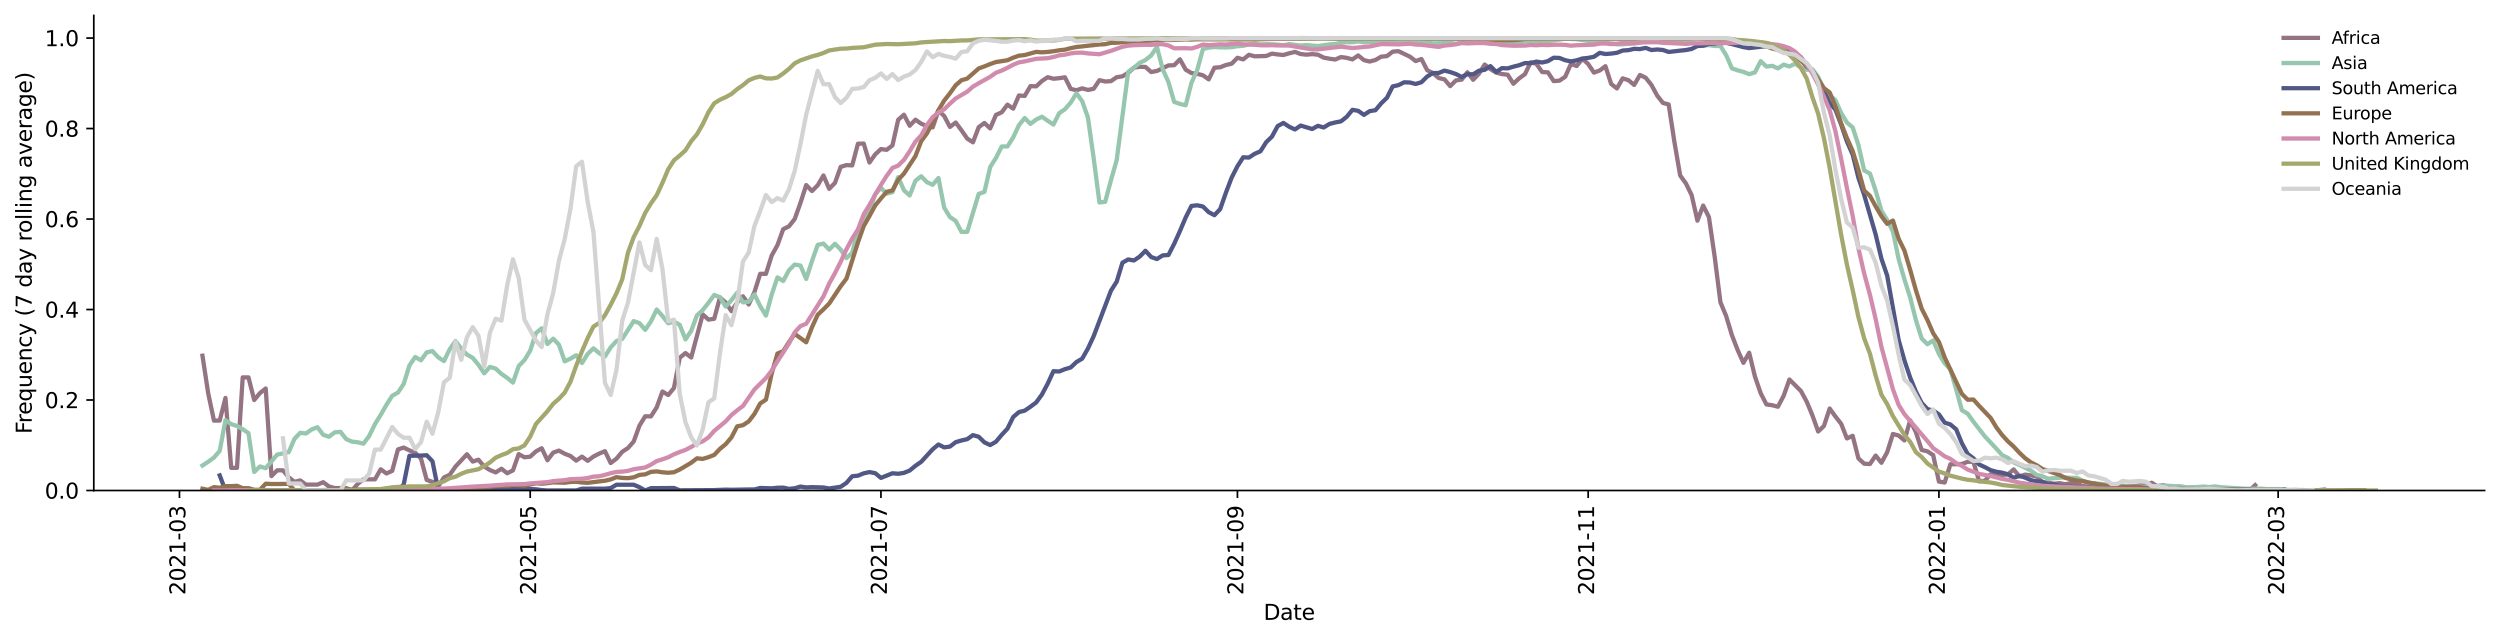 <?xml version="1.0" encoding="utf-8" standalone="no"?>
<!DOCTYPE svg PUBLIC "-//W3C//DTD SVG 1.1//EN"
  "http://www.w3.org/Graphics/SVG/1.1/DTD/svg11.dtd">
<svg xmlns:xlink="http://www.w3.org/1999/xlink" width="1166.981pt" height="298.621pt" viewBox="0 0 1166.981 298.621" xmlns="http://www.w3.org/2000/svg" version="1.1">
 <defs>
  <style type="text/css">*{stroke-linejoin: round; stroke-linecap: butt}</style>
 </defs>
 <g id="figure_1">
  <g id="patch_1">
   <path d="M 0 298.621 
L 1166.981 298.621 
L 1166.981 0 
L 0 0 
z
" style="fill: #ffffff"/>
  </g>
  <g id="axes_1">
   <g id="patch_2">
    <path d="M 43.781 228.96 
L 1159.781 228.96 
L 1159.781 7.2 
L 43.781 7.2 
z
" style="fill: #ffffff"/>
   </g>
   <g id="matplotlib.axis_1">
    <g id="xtick_1">
     <g id="line2d_1">
      <defs>
       <path id="m18375559d2" d="M 0 0 
L 0 3.5 
" style="stroke: #000000; stroke-width: 0.8"/>
      </defs>
      <g>
       <use xlink:href="#m18375559d2" x="83.773" y="228.96" style="stroke: #000000; stroke-width: 0.8"/>
      </g>
     </g>
     <g id="text_1">
      <!-- 2021-03 -->
      <g transform="translate(86.532 277.743)rotate(-90)scale(0.1 -0.1)">
       <defs>
        <path id="DejaVuSans-32" d="M 1228 531 
L 3431 531 
L 3431 0 
L 469 0 
L 469 531 
Q 828 903 1448 1529 
Q 2069 2156 2228 2338 
Q 2531 2678 2651 2914 
Q 2772 3150 2772 3378 
Q 2772 3750 2511 3984 
Q 2250 4219 1831 4219 
Q 1534 4219 1204 4116 
Q 875 4013 500 3803 
L 500 4441 
Q 881 4594 1212 4672 
Q 1544 4750 1819 4750 
Q 2544 4750 2975 4387 
Q 3406 4025 3406 3419 
Q 3406 3131 3298 2873 
Q 3191 2616 2906 2266 
Q 2828 2175 2409 1742 
Q 1991 1309 1228 531 
z
" transform="scale(0.016)"/>
        <path id="DejaVuSans-30" d="M 2034 4250 
Q 1547 4250 1301 3770 
Q 1056 3291 1056 2328 
Q 1056 1369 1301 889 
Q 1547 409 2034 409 
Q 2525 409 2770 889 
Q 3016 1369 3016 2328 
Q 3016 3291 2770 3770 
Q 2525 4250 2034 4250 
z
M 2034 4750 
Q 2819 4750 3233 4129 
Q 3647 3509 3647 2328 
Q 3647 1150 3233 529 
Q 2819 -91 2034 -91 
Q 1250 -91 836 529 
Q 422 1150 422 2328 
Q 422 3509 836 4129 
Q 1250 4750 2034 4750 
z
" transform="scale(0.016)"/>
        <path id="DejaVuSans-31" d="M 794 531 
L 1825 531 
L 1825 4091 
L 703 3866 
L 703 4441 
L 1819 4666 
L 2450 4666 
L 2450 531 
L 3481 531 
L 3481 0 
L 794 0 
L 794 531 
z
" transform="scale(0.016)"/>
        <path id="DejaVuSans-2d" d="M 313 2009 
L 1997 2009 
L 1997 1497 
L 313 1497 
L 313 2009 
z
" transform="scale(0.016)"/>
        <path id="DejaVuSans-33" d="M 2597 2516 
Q 3050 2419 3304 2112 
Q 3559 1806 3559 1356 
Q 3559 666 3084 287 
Q 2609 -91 1734 -91 
Q 1441 -91 1130 -33 
Q 819 25 488 141 
L 488 750 
Q 750 597 1062 519 
Q 1375 441 1716 441 
Q 2309 441 2620 675 
Q 2931 909 2931 1356 
Q 2931 1769 2642 2001 
Q 2353 2234 1838 2234 
L 1294 2234 
L 1294 2753 
L 1863 2753 
Q 2328 2753 2575 2939 
Q 2822 3125 2822 3475 
Q 2822 3834 2567 4026 
Q 2313 4219 1838 4219 
Q 1578 4219 1281 4162 
Q 984 4106 628 3988 
L 628 4550 
Q 988 4650 1302 4700 
Q 1616 4750 1894 4750 
Q 2613 4750 3031 4423 
Q 3450 4097 3450 3541 
Q 3450 3153 3228 2886 
Q 3006 2619 2597 2516 
z
" transform="scale(0.016)"/>
       </defs>
       <use xlink:href="#DejaVuSans-32"/>
       <use xlink:href="#DejaVuSans-30" x="63.623"/>
       <use xlink:href="#DejaVuSans-32" x="127.246"/>
       <use xlink:href="#DejaVuSans-31" x="190.869"/>
       <use xlink:href="#DejaVuSans-2d" x="254.492"/>
       <use xlink:href="#DejaVuSans-30" x="290.576"/>
       <use xlink:href="#DejaVuSans-33" x="354.199"/>
      </g>
     </g>
    </g>
    <g id="xtick_2">
     <g id="line2d_2">
      <g>
       <use xlink:href="#m18375559d2" x="247.496" y="228.96" style="stroke: #000000; stroke-width: 0.8"/>
      </g>
     </g>
     <g id="text_2">
      <!-- 2021-05 -->
      <g transform="translate(250.255 277.743)rotate(-90)scale(0.1 -0.1)">
       <defs>
        <path id="DejaVuSans-35" d="M 691 4666 
L 3169 4666 
L 3169 4134 
L 1269 4134 
L 1269 2991 
Q 1406 3038 1543 3061 
Q 1681 3084 1819 3084 
Q 2600 3084 3056 2656 
Q 3513 2228 3513 1497 
Q 3513 744 3044 326 
Q 2575 -91 1722 -91 
Q 1428 -91 1123 -41 
Q 819 9 494 109 
L 494 744 
Q 775 591 1075 516 
Q 1375 441 1709 441 
Q 2250 441 2565 725 
Q 2881 1009 2881 1497 
Q 2881 1984 2565 2268 
Q 2250 2553 1709 2553 
Q 1456 2553 1204 2497 
Q 953 2441 691 2322 
L 691 4666 
z
" transform="scale(0.016)"/>
       </defs>
       <use xlink:href="#DejaVuSans-32"/>
       <use xlink:href="#DejaVuSans-30" x="63.623"/>
       <use xlink:href="#DejaVuSans-32" x="127.246"/>
       <use xlink:href="#DejaVuSans-31" x="190.869"/>
       <use xlink:href="#DejaVuSans-2d" x="254.492"/>
       <use xlink:href="#DejaVuSans-30" x="290.576"/>
       <use xlink:href="#DejaVuSans-35" x="354.199"/>
      </g>
     </g>
    </g>
    <g id="xtick_3">
     <g id="line2d_3">
      <g>
       <use xlink:href="#m18375559d2" x="411.218" y="228.96" style="stroke: #000000; stroke-width: 0.8"/>
      </g>
     </g>
     <g id="text_3">
      <!-- 2021-07 -->
      <g transform="translate(413.978 277.743)rotate(-90)scale(0.1 -0.1)">
       <defs>
        <path id="DejaVuSans-37" d="M 525 4666 
L 3525 4666 
L 3525 4397 
L 1831 0 
L 1172 0 
L 2766 4134 
L 525 4134 
L 525 4666 
z
" transform="scale(0.016)"/>
       </defs>
       <use xlink:href="#DejaVuSans-32"/>
       <use xlink:href="#DejaVuSans-30" x="63.623"/>
       <use xlink:href="#DejaVuSans-32" x="127.246"/>
       <use xlink:href="#DejaVuSans-31" x="190.869"/>
       <use xlink:href="#DejaVuSans-2d" x="254.492"/>
       <use xlink:href="#DejaVuSans-30" x="290.576"/>
       <use xlink:href="#DejaVuSans-37" x="354.199"/>
      </g>
     </g>
    </g>
    <g id="xtick_4">
     <g id="line2d_4">
      <g>
       <use xlink:href="#m18375559d2" x="577.625" y="228.96" style="stroke: #000000; stroke-width: 0.8"/>
      </g>
     </g>
     <g id="text_4">
      <!-- 2021-09 -->
      <g transform="translate(580.385 277.743)rotate(-90)scale(0.1 -0.1)">
       <defs>
        <path id="DejaVuSans-39" d="M 703 97 
L 703 672 
Q 941 559 1184 500 
Q 1428 441 1663 441 
Q 2288 441 2617 861 
Q 2947 1281 2994 2138 
Q 2813 1869 2534 1725 
Q 2256 1581 1919 1581 
Q 1219 1581 811 2004 
Q 403 2428 403 3163 
Q 403 3881 828 4315 
Q 1253 4750 1959 4750 
Q 2769 4750 3195 4129 
Q 3622 3509 3622 2328 
Q 3622 1225 3098 567 
Q 2575 -91 1691 -91 
Q 1453 -91 1209 -44 
Q 966 3 703 97 
z
M 1959 2075 
Q 2384 2075 2632 2365 
Q 2881 2656 2881 3163 
Q 2881 3666 2632 3958 
Q 2384 4250 1959 4250 
Q 1534 4250 1286 3958 
Q 1038 3666 1038 3163 
Q 1038 2656 1286 2365 
Q 1534 2075 1959 2075 
z
" transform="scale(0.016)"/>
       </defs>
       <use xlink:href="#DejaVuSans-32"/>
       <use xlink:href="#DejaVuSans-30" x="63.623"/>
       <use xlink:href="#DejaVuSans-32" x="127.246"/>
       <use xlink:href="#DejaVuSans-31" x="190.869"/>
       <use xlink:href="#DejaVuSans-2d" x="254.492"/>
       <use xlink:href="#DejaVuSans-30" x="290.576"/>
       <use xlink:href="#DejaVuSans-39" x="354.199"/>
      </g>
     </g>
    </g>
    <g id="xtick_5">
     <g id="line2d_5">
      <g>
       <use xlink:href="#m18375559d2" x="741.348" y="228.96" style="stroke: #000000; stroke-width: 0.8"/>
      </g>
     </g>
     <g id="text_5">
      <!-- 2021-11 -->
      <g transform="translate(744.108 277.743)rotate(-90)scale(0.1 -0.1)">
       <use xlink:href="#DejaVuSans-32"/>
       <use xlink:href="#DejaVuSans-30" x="63.623"/>
       <use xlink:href="#DejaVuSans-32" x="127.246"/>
       <use xlink:href="#DejaVuSans-31" x="190.869"/>
       <use xlink:href="#DejaVuSans-2d" x="254.492"/>
       <use xlink:href="#DejaVuSans-31" x="290.576"/>
       <use xlink:href="#DejaVuSans-31" x="354.199"/>
      </g>
     </g>
    </g>
    <g id="xtick_6">
     <g id="line2d_6">
      <g>
       <use xlink:href="#m18375559d2" x="905.071" y="228.96" style="stroke: #000000; stroke-width: 0.8"/>
      </g>
     </g>
     <g id="text_6">
      <!-- 2022-01 -->
      <g transform="translate(907.831 277.743)rotate(-90)scale(0.1 -0.1)">
       <use xlink:href="#DejaVuSans-32"/>
       <use xlink:href="#DejaVuSans-30" x="63.623"/>
       <use xlink:href="#DejaVuSans-32" x="127.246"/>
       <use xlink:href="#DejaVuSans-32" x="190.869"/>
       <use xlink:href="#DejaVuSans-2d" x="254.492"/>
       <use xlink:href="#DejaVuSans-30" x="290.576"/>
       <use xlink:href="#DejaVuSans-31" x="354.199"/>
      </g>
     </g>
    </g>
    <g id="xtick_7">
     <g id="line2d_7">
      <g>
       <use xlink:href="#m18375559d2" x="1063.426" y="228.96" style="stroke: #000000; stroke-width: 0.8"/>
      </g>
     </g>
     <g id="text_7">
      <!-- 2022-03 -->
      <g transform="translate(1066.186 277.743)rotate(-90)scale(0.1 -0.1)">
       <use xlink:href="#DejaVuSans-32"/>
       <use xlink:href="#DejaVuSans-30" x="63.623"/>
       <use xlink:href="#DejaVuSans-32" x="127.246"/>
       <use xlink:href="#DejaVuSans-32" x="190.869"/>
       <use xlink:href="#DejaVuSans-2d" x="254.492"/>
       <use xlink:href="#DejaVuSans-30" x="290.576"/>
       <use xlink:href="#DejaVuSans-33" x="354.199"/>
      </g>
     </g>
    </g>
    <g id="text_8">
     <!-- Date -->
     <g transform="translate(589.83 289.341)scale(0.1 -0.1)">
      <defs>
       <path id="DejaVuSans-44" d="M 1259 4147 
L 1259 519 
L 2022 519 
Q 2988 519 3436 956 
Q 3884 1394 3884 2338 
Q 3884 3275 3436 3711 
Q 2988 4147 2022 4147 
L 1259 4147 
z
M 628 4666 
L 1925 4666 
Q 3281 4666 3915 4102 
Q 4550 3538 4550 2338 
Q 4550 1131 3912 565 
Q 3275 0 1925 0 
L 628 0 
L 628 4666 
z
" transform="scale(0.016)"/>
       <path id="DejaVuSans-61" d="M 2194 1759 
Q 1497 1759 1228 1600 
Q 959 1441 959 1056 
Q 959 750 1161 570 
Q 1363 391 1709 391 
Q 2188 391 2477 730 
Q 2766 1069 2766 1631 
L 2766 1759 
L 2194 1759 
z
M 3341 1997 
L 3341 0 
L 2766 0 
L 2766 531 
Q 2569 213 2275 61 
Q 1981 -91 1556 -91 
Q 1019 -91 701 211 
Q 384 513 384 1019 
Q 384 1609 779 1909 
Q 1175 2209 1959 2209 
L 2766 2209 
L 2766 2266 
Q 2766 2663 2505 2880 
Q 2244 3097 1772 3097 
Q 1472 3097 1187 3025 
Q 903 2953 641 2809 
L 641 3341 
Q 956 3463 1253 3523 
Q 1550 3584 1831 3584 
Q 2591 3584 2966 3190 
Q 3341 2797 3341 1997 
z
" transform="scale(0.016)"/>
       <path id="DejaVuSans-74" d="M 1172 4494 
L 1172 3500 
L 2356 3500 
L 2356 3053 
L 1172 3053 
L 1172 1153 
Q 1172 725 1289 603 
Q 1406 481 1766 481 
L 2356 481 
L 2356 0 
L 1766 0 
Q 1100 0 847 248 
Q 594 497 594 1153 
L 594 3053 
L 172 3053 
L 172 3500 
L 594 3500 
L 594 4494 
L 1172 4494 
z
" transform="scale(0.016)"/>
       <path id="DejaVuSans-65" d="M 3597 1894 
L 3597 1613 
L 953 1613 
Q 991 1019 1311 708 
Q 1631 397 2203 397 
Q 2534 397 2845 478 
Q 3156 559 3463 722 
L 3463 178 
Q 3153 47 2828 -22 
Q 2503 -91 2169 -91 
Q 1331 -91 842 396 
Q 353 884 353 1716 
Q 353 2575 817 3079 
Q 1281 3584 2069 3584 
Q 2775 3584 3186 3129 
Q 3597 2675 3597 1894 
z
M 3022 2063 
Q 3016 2534 2758 2815 
Q 2500 3097 2075 3097 
Q 1594 3097 1305 2825 
Q 1016 2553 972 2059 
L 3022 2063 
z
" transform="scale(0.016)"/>
      </defs>
      <use xlink:href="#DejaVuSans-44"/>
      <use xlink:href="#DejaVuSans-61" x="77.002"/>
      <use xlink:href="#DejaVuSans-74" x="138.281"/>
      <use xlink:href="#DejaVuSans-65" x="177.49"/>
     </g>
    </g>
   </g>
   <g id="matplotlib.axis_2">
    <g id="ytick_1">
     <g id="line2d_8">
      <defs>
       <path id="m51101c721b" d="M 0 0 
L -3.5 0 
" style="stroke: #000000; stroke-width: 0.8"/>
      </defs>
      <g>
       <use xlink:href="#m51101c721b" x="43.781" y="228.96" style="stroke: #000000; stroke-width: 0.8"/>
      </g>
     </g>
     <g id="text_9">
      <!-- 0.0 -->
      <g transform="translate(20.878 232.759)scale(0.1 -0.1)">
       <defs>
        <path id="DejaVuSans-2e" d="M 684 794 
L 1344 794 
L 1344 0 
L 684 0 
L 684 794 
z
" transform="scale(0.016)"/>
       </defs>
       <use xlink:href="#DejaVuSans-30"/>
       <use xlink:href="#DejaVuSans-2e" x="63.623"/>
       <use xlink:href="#DejaVuSans-30" x="95.41"/>
      </g>
     </g>
    </g>
    <g id="ytick_2">
     <g id="line2d_9">
      <g>
       <use xlink:href="#m51101c721b" x="43.781" y="186.72" style="stroke: #000000; stroke-width: 0.8"/>
      </g>
     </g>
     <g id="text_10">
      <!-- 0.2 -->
      <g transform="translate(20.878 190.519)scale(0.1 -0.1)">
       <use xlink:href="#DejaVuSans-30"/>
       <use xlink:href="#DejaVuSans-2e" x="63.623"/>
       <use xlink:href="#DejaVuSans-32" x="95.41"/>
      </g>
     </g>
    </g>
    <g id="ytick_3">
     <g id="line2d_10">
      <g>
       <use xlink:href="#m51101c721b" x="43.781" y="144.48" style="stroke: #000000; stroke-width: 0.8"/>
      </g>
     </g>
     <g id="text_11">
      <!-- 0.4 -->
      <g transform="translate(20.878 148.279)scale(0.1 -0.1)">
       <defs>
        <path id="DejaVuSans-34" d="M 2419 4116 
L 825 1625 
L 2419 1625 
L 2419 4116 
z
M 2253 4666 
L 3047 4666 
L 3047 1625 
L 3713 1625 
L 3713 1100 
L 3047 1100 
L 3047 0 
L 2419 0 
L 2419 1100 
L 313 1100 
L 313 1709 
L 2253 4666 
z
" transform="scale(0.016)"/>
       </defs>
       <use xlink:href="#DejaVuSans-30"/>
       <use xlink:href="#DejaVuSans-2e" x="63.623"/>
       <use xlink:href="#DejaVuSans-34" x="95.41"/>
      </g>
     </g>
    </g>
    <g id="ytick_4">
     <g id="line2d_11">
      <g>
       <use xlink:href="#m51101c721b" x="43.781" y="102.24" style="stroke: #000000; stroke-width: 0.8"/>
      </g>
     </g>
     <g id="text_12">
      <!-- 0.6 -->
      <g transform="translate(20.878 106.039)scale(0.1 -0.1)">
       <defs>
        <path id="DejaVuSans-36" d="M 2113 2584 
Q 1688 2584 1439 2293 
Q 1191 2003 1191 1497 
Q 1191 994 1439 701 
Q 1688 409 2113 409 
Q 2538 409 2786 701 
Q 3034 994 3034 1497 
Q 3034 2003 2786 2293 
Q 2538 2584 2113 2584 
z
M 3366 4563 
L 3366 3988 
Q 3128 4100 2886 4159 
Q 2644 4219 2406 4219 
Q 1781 4219 1451 3797 
Q 1122 3375 1075 2522 
Q 1259 2794 1537 2939 
Q 1816 3084 2150 3084 
Q 2853 3084 3261 2657 
Q 3669 2231 3669 1497 
Q 3669 778 3244 343 
Q 2819 -91 2113 -91 
Q 1303 -91 875 529 
Q 447 1150 447 2328 
Q 447 3434 972 4092 
Q 1497 4750 2381 4750 
Q 2619 4750 2861 4703 
Q 3103 4656 3366 4563 
z
" transform="scale(0.016)"/>
       </defs>
       <use xlink:href="#DejaVuSans-30"/>
       <use xlink:href="#DejaVuSans-2e" x="63.623"/>
       <use xlink:href="#DejaVuSans-36" x="95.41"/>
      </g>
     </g>
    </g>
    <g id="ytick_5">
     <g id="line2d_12">
      <g>
       <use xlink:href="#m51101c721b" x="43.781" y="60" style="stroke: #000000; stroke-width: 0.8"/>
      </g>
     </g>
     <g id="text_13">
      <!-- 0.8 -->
      <g transform="translate(20.878 63.799)scale(0.1 -0.1)">
       <defs>
        <path id="DejaVuSans-38" d="M 2034 2216 
Q 1584 2216 1326 1975 
Q 1069 1734 1069 1313 
Q 1069 891 1326 650 
Q 1584 409 2034 409 
Q 2484 409 2743 651 
Q 3003 894 3003 1313 
Q 3003 1734 2745 1975 
Q 2488 2216 2034 2216 
z
M 1403 2484 
Q 997 2584 770 2862 
Q 544 3141 544 3541 
Q 544 4100 942 4425 
Q 1341 4750 2034 4750 
Q 2731 4750 3128 4425 
Q 3525 4100 3525 3541 
Q 3525 3141 3298 2862 
Q 3072 2584 2669 2484 
Q 3125 2378 3379 2068 
Q 3634 1759 3634 1313 
Q 3634 634 3220 271 
Q 2806 -91 2034 -91 
Q 1263 -91 848 271 
Q 434 634 434 1313 
Q 434 1759 690 2068 
Q 947 2378 1403 2484 
z
M 1172 3481 
Q 1172 3119 1398 2916 
Q 1625 2713 2034 2713 
Q 2441 2713 2670 2916 
Q 2900 3119 2900 3481 
Q 2900 3844 2670 4047 
Q 2441 4250 2034 4250 
Q 1625 4250 1398 4047 
Q 1172 3844 1172 3481 
z
" transform="scale(0.016)"/>
       </defs>
       <use xlink:href="#DejaVuSans-30"/>
       <use xlink:href="#DejaVuSans-2e" x="63.623"/>
       <use xlink:href="#DejaVuSans-38" x="95.41"/>
      </g>
     </g>
    </g>
    <g id="ytick_6">
     <g id="line2d_13">
      <g>
       <use xlink:href="#m51101c721b" x="43.781" y="17.76" style="stroke: #000000; stroke-width: 0.8"/>
      </g>
     </g>
     <g id="text_14">
      <!-- 1.0 -->
      <g transform="translate(20.878 21.559)scale(0.1 -0.1)">
       <use xlink:href="#DejaVuSans-31"/>
       <use xlink:href="#DejaVuSans-2e" x="63.623"/>
       <use xlink:href="#DejaVuSans-30" x="95.41"/>
      </g>
     </g>
    </g>
    <g id="text_15">
     <!-- Frequency (7 day rolling average) -->
     <g transform="translate(14.798 202.529)rotate(-90)scale(0.1 -0.1)">
      <defs>
       <path id="DejaVuSans-46" d="M 628 4666 
L 3309 4666 
L 3309 4134 
L 1259 4134 
L 1259 2759 
L 3109 2759 
L 3109 2228 
L 1259 2228 
L 1259 0 
L 628 0 
L 628 4666 
z
" transform="scale(0.016)"/>
       <path id="DejaVuSans-72" d="M 2631 2963 
Q 2534 3019 2420 3045 
Q 2306 3072 2169 3072 
Q 1681 3072 1420 2755 
Q 1159 2438 1159 1844 
L 1159 0 
L 581 0 
L 581 3500 
L 1159 3500 
L 1159 2956 
Q 1341 3275 1631 3429 
Q 1922 3584 2338 3584 
Q 2397 3584 2469 3576 
Q 2541 3569 2628 3553 
L 2631 2963 
z
" transform="scale(0.016)"/>
       <path id="DejaVuSans-71" d="M 947 1747 
Q 947 1113 1208 752 
Q 1469 391 1925 391 
Q 2381 391 2643 752 
Q 2906 1113 2906 1747 
Q 2906 2381 2643 2742 
Q 2381 3103 1925 3103 
Q 1469 3103 1208 2742 
Q 947 2381 947 1747 
z
M 2906 525 
Q 2725 213 2448 61 
Q 2172 -91 1784 -91 
Q 1150 -91 751 415 
Q 353 922 353 1747 
Q 353 2572 751 3078 
Q 1150 3584 1784 3584 
Q 2172 3584 2448 3432 
Q 2725 3281 2906 2969 
L 2906 3500 
L 3481 3500 
L 3481 -1331 
L 2906 -1331 
L 2906 525 
z
" transform="scale(0.016)"/>
       <path id="DejaVuSans-75" d="M 544 1381 
L 544 3500 
L 1119 3500 
L 1119 1403 
Q 1119 906 1312 657 
Q 1506 409 1894 409 
Q 2359 409 2629 706 
Q 2900 1003 2900 1516 
L 2900 3500 
L 3475 3500 
L 3475 0 
L 2900 0 
L 2900 538 
Q 2691 219 2414 64 
Q 2138 -91 1772 -91 
Q 1169 -91 856 284 
Q 544 659 544 1381 
z
M 1991 3584 
L 1991 3584 
z
" transform="scale(0.016)"/>
       <path id="DejaVuSans-6e" d="M 3513 2113 
L 3513 0 
L 2938 0 
L 2938 2094 
Q 2938 2591 2744 2837 
Q 2550 3084 2163 3084 
Q 1697 3084 1428 2787 
Q 1159 2491 1159 1978 
L 1159 0 
L 581 0 
L 581 3500 
L 1159 3500 
L 1159 2956 
Q 1366 3272 1645 3428 
Q 1925 3584 2291 3584 
Q 2894 3584 3203 3211 
Q 3513 2838 3513 2113 
z
" transform="scale(0.016)"/>
       <path id="DejaVuSans-63" d="M 3122 3366 
L 3122 2828 
Q 2878 2963 2633 3030 
Q 2388 3097 2138 3097 
Q 1578 3097 1268 2742 
Q 959 2388 959 1747 
Q 959 1106 1268 751 
Q 1578 397 2138 397 
Q 2388 397 2633 464 
Q 2878 531 3122 666 
L 3122 134 
Q 2881 22 2623 -34 
Q 2366 -91 2075 -91 
Q 1284 -91 818 406 
Q 353 903 353 1747 
Q 353 2603 823 3093 
Q 1294 3584 2113 3584 
Q 2378 3584 2631 3529 
Q 2884 3475 3122 3366 
z
" transform="scale(0.016)"/>
       <path id="DejaVuSans-79" d="M 2059 -325 
Q 1816 -950 1584 -1140 
Q 1353 -1331 966 -1331 
L 506 -1331 
L 506 -850 
L 844 -850 
Q 1081 -850 1212 -737 
Q 1344 -625 1503 -206 
L 1606 56 
L 191 3500 
L 800 3500 
L 1894 763 
L 2988 3500 
L 3597 3500 
L 2059 -325 
z
" transform="scale(0.016)"/>
       <path id="DejaVuSans-20" transform="scale(0.016)"/>
       <path id="DejaVuSans-28" d="M 1984 4856 
Q 1566 4138 1362 3434 
Q 1159 2731 1159 2009 
Q 1159 1288 1364 580 
Q 1569 -128 1984 -844 
L 1484 -844 
Q 1016 -109 783 600 
Q 550 1309 550 2009 
Q 550 2706 781 3412 
Q 1013 4119 1484 4856 
L 1984 4856 
z
" transform="scale(0.016)"/>
       <path id="DejaVuSans-64" d="M 2906 2969 
L 2906 4863 
L 3481 4863 
L 3481 0 
L 2906 0 
L 2906 525 
Q 2725 213 2448 61 
Q 2172 -91 1784 -91 
Q 1150 -91 751 415 
Q 353 922 353 1747 
Q 353 2572 751 3078 
Q 1150 3584 1784 3584 
Q 2172 3584 2448 3432 
Q 2725 3281 2906 2969 
z
M 947 1747 
Q 947 1113 1208 752 
Q 1469 391 1925 391 
Q 2381 391 2643 752 
Q 2906 1113 2906 1747 
Q 2906 2381 2643 2742 
Q 2381 3103 1925 3103 
Q 1469 3103 1208 2742 
Q 947 2381 947 1747 
z
" transform="scale(0.016)"/>
       <path id="DejaVuSans-6f" d="M 1959 3097 
Q 1497 3097 1228 2736 
Q 959 2375 959 1747 
Q 959 1119 1226 758 
Q 1494 397 1959 397 
Q 2419 397 2687 759 
Q 2956 1122 2956 1747 
Q 2956 2369 2687 2733 
Q 2419 3097 1959 3097 
z
M 1959 3584 
Q 2709 3584 3137 3096 
Q 3566 2609 3566 1747 
Q 3566 888 3137 398 
Q 2709 -91 1959 -91 
Q 1206 -91 779 398 
Q 353 888 353 1747 
Q 353 2609 779 3096 
Q 1206 3584 1959 3584 
z
" transform="scale(0.016)"/>
       <path id="DejaVuSans-6c" d="M 603 4863 
L 1178 4863 
L 1178 0 
L 603 0 
L 603 4863 
z
" transform="scale(0.016)"/>
       <path id="DejaVuSans-69" d="M 603 3500 
L 1178 3500 
L 1178 0 
L 603 0 
L 603 3500 
z
M 603 4863 
L 1178 4863 
L 1178 4134 
L 603 4134 
L 603 4863 
z
" transform="scale(0.016)"/>
       <path id="DejaVuSans-67" d="M 2906 1791 
Q 2906 2416 2648 2759 
Q 2391 3103 1925 3103 
Q 1463 3103 1205 2759 
Q 947 2416 947 1791 
Q 947 1169 1205 825 
Q 1463 481 1925 481 
Q 2391 481 2648 825 
Q 2906 1169 2906 1791 
z
M 3481 434 
Q 3481 -459 3084 -895 
Q 2688 -1331 1869 -1331 
Q 1566 -1331 1297 -1286 
Q 1028 -1241 775 -1147 
L 775 -588 
Q 1028 -725 1275 -790 
Q 1522 -856 1778 -856 
Q 2344 -856 2625 -561 
Q 2906 -266 2906 331 
L 2906 616 
Q 2728 306 2450 153 
Q 2172 0 1784 0 
Q 1141 0 747 490 
Q 353 981 353 1791 
Q 353 2603 747 3093 
Q 1141 3584 1784 3584 
Q 2172 3584 2450 3431 
Q 2728 3278 2906 2969 
L 2906 3500 
L 3481 3500 
L 3481 434 
z
" transform="scale(0.016)"/>
       <path id="DejaVuSans-76" d="M 191 3500 
L 800 3500 
L 1894 563 
L 2988 3500 
L 3597 3500 
L 2284 0 
L 1503 0 
L 191 3500 
z
" transform="scale(0.016)"/>
       <path id="DejaVuSans-29" d="M 513 4856 
L 1013 4856 
Q 1481 4119 1714 3412 
Q 1947 2706 1947 2009 
Q 1947 1309 1714 600 
Q 1481 -109 1013 -844 
L 513 -844 
Q 928 -128 1133 580 
Q 1338 1288 1338 2009 
Q 1338 2731 1133 3434 
Q 928 4138 513 4856 
z
" transform="scale(0.016)"/>
      </defs>
      <use xlink:href="#DejaVuSans-46"/>
      <use xlink:href="#DejaVuSans-72" x="50.27"/>
      <use xlink:href="#DejaVuSans-65" x="89.133"/>
      <use xlink:href="#DejaVuSans-71" x="150.656"/>
      <use xlink:href="#DejaVuSans-75" x="214.133"/>
      <use xlink:href="#DejaVuSans-65" x="277.512"/>
      <use xlink:href="#DejaVuSans-6e" x="339.035"/>
      <use xlink:href="#DejaVuSans-63" x="402.414"/>
      <use xlink:href="#DejaVuSans-79" x="457.395"/>
      <use xlink:href="#DejaVuSans-20" x="516.574"/>
      <use xlink:href="#DejaVuSans-28" x="548.361"/>
      <use xlink:href="#DejaVuSans-37" x="587.375"/>
      <use xlink:href="#DejaVuSans-20" x="650.998"/>
      <use xlink:href="#DejaVuSans-64" x="682.785"/>
      <use xlink:href="#DejaVuSans-61" x="746.262"/>
      <use xlink:href="#DejaVuSans-79" x="807.541"/>
      <use xlink:href="#DejaVuSans-20" x="866.721"/>
      <use xlink:href="#DejaVuSans-72" x="898.508"/>
      <use xlink:href="#DejaVuSans-6f" x="937.371"/>
      <use xlink:href="#DejaVuSans-6c" x="998.553"/>
      <use xlink:href="#DejaVuSans-6c" x="1026.336"/>
      <use xlink:href="#DejaVuSans-69" x="1054.119"/>
      <use xlink:href="#DejaVuSans-6e" x="1081.902"/>
      <use xlink:href="#DejaVuSans-67" x="1145.281"/>
      <use xlink:href="#DejaVuSans-20" x="1208.758"/>
      <use xlink:href="#DejaVuSans-61" x="1240.545"/>
      <use xlink:href="#DejaVuSans-76" x="1301.824"/>
      <use xlink:href="#DejaVuSans-65" x="1361.004"/>
      <use xlink:href="#DejaVuSans-72" x="1422.527"/>
      <use xlink:href="#DejaVuSans-61" x="1463.641"/>
      <use xlink:href="#DejaVuSans-67" x="1524.92"/>
      <use xlink:href="#DejaVuSans-65" x="1588.396"/>
      <use xlink:href="#DejaVuSans-29" x="1649.92"/>
     </g>
    </g>
   </g>
   <g id="line2d_14">
    <path d="M 94.509 166.048 
L 97.193 183.648 
L 99.876 196.32 
L 102.56 196.32 
L 105.244 185.76 
L 107.928 218.4 
L 110.612 218.4 
L 113.296 176.16 
L 115.98 176.16 
L 118.664 186.72 
L 121.348 183.471 
L 124.032 181.359 
L 126.716 222.236 
L 129.4 219.554 
L 132.084 219.554 
L 134.768 222.804 
L 137.452 224.916 
L 140.136 224.267 
L 142.82 226.22 
L 148.188 226.22 
L 150.872 225.079 
L 153.556 227.09 
L 156.24 227.818 
L 161.608 227.818 
L 164.292 228.96 
L 166.976 225.869 
L 169.66 223.757 
L 175.028 223.757 
L 177.712 219.064 
L 180.396 221.013 
L 183.08 219.79 
L 185.764 209.786 
L 188.448 208.924 
L 191.132 210.238 
L 193.816 211.38 
L 196.5 214.033 
L 199.184 224.037 
L 201.868 224.9 
L 204.552 227.105 
L 207.236 222.881 
L 209.92 221.643 
L 212.604 217.803 
L 217.972 212.039 
L 220.656 215.451 
L 223.34 214.601 
L 226.024 217.77 
L 228.708 219.413 
L 231.392 220.517 
L 234.076 218.807 
L 236.76 220.907 
L 239.444 219.566 
L 242.128 211.972 
L 244.812 213.454 
L 247.496 213.159 
L 250.18 210.701 
L 252.864 209.241 
L 255.547 214.819 
L 258.231 211.266 
L 260.915 210.339 
L 263.599 211.801 
L 266.283 212.859 
L 268.967 215.017 
L 271.651 213.162 
L 274.335 215.108 
L 277.019 213.102 
L 279.703 211.744 
L 282.387 210.608 
L 285.071 216.144 
L 287.755 214.101 
L 290.439 210.906 
L 293.123 209.146 
L 295.807 206.083 
L 298.491 198.691 
L 301.175 194.317 
L 303.859 194.373 
L 306.543 190.156 
L 309.227 182.754 
L 311.911 184.394 
L 314.595 181.129 
L 317.279 167.029 
L 319.963 164.803 
L 322.647 166.876 
L 328.015 146.746 
L 330.699 149.194 
L 333.383 148.811 
L 336.067 138.898 
L 338.751 141.189 
L 341.435 145.244 
L 344.119 141.212 
L 346.803 138.322 
L 349.487 142.133 
L 352.171 136.342 
L 354.855 127.808 
L 357.539 127.829 
L 360.223 119.278 
L 362.907 114.436 
L 365.591 106.995 
L 368.275 105.665 
L 370.959 102.244 
L 373.643 94.715 
L 376.327 86.39 
L 379.011 89.171 
L 381.695 86.491 
L 384.379 81.911 
L 387.063 88.153 
L 389.747 85.383 
L 392.431 77.888 
L 395.115 77.075 
L 397.799 77.202 
L 400.483 67.087 
L 403.167 67.003 
L 405.851 75.863 
L 408.534 72.068 
L 411.218 69.58 
L 413.902 69.937 
L 416.586 67.868 
L 419.27 55.915 
L 421.954 53.556 
L 424.638 58.7 
L 427.322 55.87 
L 430.006 57.729 
L 432.69 58.906 
L 435.374 59.482 
L 438.058 51.62 
L 440.742 54.172 
L 443.426 59.261 
L 446.11 57.19 
L 448.794 60.803 
L 451.478 64.679 
L 454.162 66.43 
L 456.846 59.386 
L 459.53 57.399 
L 462.214 59.946 
L 464.898 53.637 
L 467.582 52.428 
L 470.266 48.858 
L 472.95 50.707 
L 475.634 44.569 
L 478.318 44.791 
L 481.002 40.201 
L 483.686 40.316 
L 486.37 37.822 
L 489.054 36.035 
L 491.738 36.756 
L 494.422 36.5 
L 497.106 36.093 
L 499.79 41.498 
L 502.474 42.135 
L 505.158 41.235 
L 507.842 41.978 
L 510.526 41.417 
L 513.21 37.433 
L 515.894 38.034 
L 518.578 37.89 
L 521.262 36.032 
L 523.946 35.627 
L 526.63 33.976 
L 529.314 31.601 
L 531.998 31.178 
L 534.682 31.25 
L 537.366 33.613 
L 540.05 33.13 
L 545.418 30.548 
L 548.102 30.432 
L 550.786 27.689 
L 553.47 32.517 
L 556.154 34.09 
L 558.838 34.459 
L 561.522 35.149 
L 564.205 37.038 
L 566.889 31.586 
L 569.573 31.408 
L 572.257 30.34 
L 574.941 29.728 
L 577.625 26.974 
L 580.309 27.729 
L 582.993 25.581 
L 585.677 26.284 
L 591.045 26.139 
L 593.729 25.042 
L 596.413 25.419 
L 599.097 25.677 
L 601.781 24.874 
L 604.465 24.225 
L 607.149 25.23 
L 609.833 25.509 
L 612.517 25.268 
L 615.201 25.524 
L 617.885 26.898 
L 620.569 27.401 
L 623.253 27.783 
L 625.937 26.641 
L 628.621 26.999 
L 631.305 27.731 
L 633.989 25.887 
L 636.673 28.067 
L 639.357 28.723 
L 642.041 28.005 
L 644.725 26.44 
L 647.409 26.196 
L 650.093 24.107 
L 652.777 23.887 
L 658.145 26.452 
L 660.829 28.51 
L 663.513 27.551 
L 666.197 32.754 
L 668.881 34.121 
L 671.565 36.421 
L 674.249 37.048 
L 676.933 40.204 
L 679.617 37.542 
L 682.301 37.154 
L 684.985 33.738 
L 687.669 37.241 
L 690.353 34.414 
L 693.037 30.137 
L 695.721 32.254 
L 698.405 33.904 
L 701.089 34.57 
L 703.773 34.872 
L 706.457 39.096 
L 709.141 36.562 
L 711.825 34.621 
L 714.509 29.074 
L 717.193 29.817 
L 719.876 33.638 
L 722.56 33.754 
L 725.244 37.859 
L 727.928 37.65 
L 730.612 35.847 
L 733.296 29.862 
L 735.98 30.799 
L 738.664 27.445 
L 741.348 29.878 
L 744.032 33.89 
L 746.716 32.913 
L 749.4 30.903 
L 752.084 39.197 
L 754.768 41.272 
L 757.452 36.578 
L 760.136 37.437 
L 762.82 39.631 
L 765.504 35.002 
L 768.188 36.278 
L 770.872 39.624 
L 773.556 44.607 
L 776.24 48.042 
L 778.924 48.761 
L 781.608 66.325 
L 784.292 81.914 
L 786.976 85.628 
L 789.66 91.127 
L 792.344 102.991 
L 795.028 95.951 
L 797.712 101.349 
L 800.396 119.834 
L 803.08 141.087 
L 805.764 147.55 
L 808.448 156.476 
L 811.132 163.416 
L 813.816 169.367 
L 816.5 164.668 
L 819.184 175.721 
L 821.868 183.53 
L 824.552 188.778 
L 827.236 189.157 
L 829.92 189.852 
L 832.604 184.758 
L 835.288 177.159 
L 840.656 182.513 
L 843.34 187.453 
L 846.024 193.917 
L 848.708 201.418 
L 851.392 198.86 
L 854.076 190.709 
L 856.76 194.414 
L 859.444 197.839 
L 862.128 204.648 
L 864.812 203.449 
L 867.496 213.99 
L 870.18 216.446 
L 872.864 216.6 
L 875.547 212.651 
L 878.231 216.012 
L 880.915 211.089 
L 883.599 202.576 
L 886.283 203.311 
L 888.967 205.597 
L 891.651 196.227 
L 894.335 201.766 
L 897.019 210.052 
L 899.703 210.674 
L 902.387 212.436 
L 905.071 224.783 
L 907.755 225.234 
L 910.439 216.702 
L 913.123 216.711 
L 915.807 216.595 
L 918.491 215.561 
L 921.175 215.59 
L 923.859 224.648 
L 926.543 224.391 
L 929.227 221.341 
L 931.911 222.108 
L 934.595 221.709 
L 937.279 221.426 
L 939.963 219.138 
L 942.647 222.398 
L 945.331 221.535 
L 948.015 221.897 
L 950.699 222.386 
L 953.383 225.147 
L 956.067 225.223 
L 958.751 225.809 
L 961.435 225.534 
L 964.119 226.075 
L 966.803 225.458 
L 969.487 225.872 
L 972.171 226.89 
L 974.855 227.11 
L 977.539 225.686 
L 980.223 226.56 
L 982.907 226.838 
L 985.591 226.398 
L 988.275 227.096 
L 990.959 228.52 
L 993.643 226.864 
L 996.327 226.864 
L 999.011 226.588 
L 1001.695 226.588 
L 1004.379 225.345 
L 1007.063 227.002 
L 1009.747 226.499 
L 1012.431 227.215 
L 1015.115 227.215 
L 1017.799 228.457 
L 1020.483 228.457 
L 1023.167 228.96 
L 1050.006 228.96 
L 1052.69 226.475 
L 1052.69 226.475 
" clip-path="url(#pdd96304896)" style="fill: none; stroke: #947383; stroke-width: 2; stroke-linecap: square"/>
   </g>
   <g id="line2d_15">
    <path d="M 94.509 217.294 
L 97.193 215.549 
L 99.876 213.589 
L 102.56 210.479 
L 105.244 196.133 
L 107.928 198.001 
L 110.612 198.825 
L 113.296 200.351 
L 115.98 202.199 
L 118.664 220.314 
L 121.348 217.747 
L 124.032 218.549 
L 129.4 212.195 
L 134.768 211.069 
L 137.452 204.842 
L 140.136 202.03 
L 142.82 202.353 
L 145.504 200.451 
L 148.188 199.429 
L 150.872 202.969 
L 153.556 203.867 
L 156.24 201.82 
L 158.924 201.582 
L 161.608 204.972 
L 164.292 206.14 
L 166.976 206.436 
L 169.66 207.117 
L 172.344 203.462 
L 175.028 197.967 
L 177.712 193.657 
L 180.396 188.943 
L 183.08 184.757 
L 185.764 183.252 
L 188.448 179.206 
L 191.132 170.571 
L 193.816 166.646 
L 196.5 168.192 
L 199.184 164.472 
L 201.868 163.877 
L 204.552 166.793 
L 207.236 168.547 
L 209.92 163.023 
L 212.604 159.21 
L 215.288 162.621 
L 217.972 165.504 
L 220.656 167.042 
L 223.34 170.276 
L 226.024 174.247 
L 228.708 171.249 
L 231.392 172.075 
L 234.076 174.535 
L 236.76 176.397 
L 239.444 178.596 
L 242.128 170.873 
L 244.812 168.082 
L 247.496 163.661 
L 250.18 155.44 
L 252.864 153.258 
L 255.547 160.581 
L 258.231 158.103 
L 260.915 160.915 
L 263.599 168.664 
L 266.283 167.43 
L 268.967 165.814 
L 271.651 169.453 
L 274.335 165.186 
L 277.019 162.592 
L 279.703 164.847 
L 282.387 166.392 
L 285.071 162.133 
L 287.755 159.21 
L 290.439 158.21 
L 295.807 149.89 
L 298.491 150.829 
L 301.175 153.974 
L 303.859 150.023 
L 306.543 144.489 
L 309.227 147.513 
L 311.911 150.921 
L 314.595 150.096 
L 317.279 151.638 
L 319.963 158.434 
L 322.647 154.414 
L 325.331 147.209 
L 328.015 144.767 
L 330.699 141.357 
L 333.383 137.693 
L 336.067 138.706 
L 338.751 143.101 
L 341.435 140.133 
L 344.119 136.616 
L 346.803 141.138 
L 349.487 140.83 
L 352.171 137.428 
L 354.855 142.904 
L 357.539 147.306 
L 360.223 137.517 
L 362.907 129.484 
L 365.591 131.18 
L 368.275 126.163 
L 370.959 123.473 
L 373.643 123.949 
L 376.327 130.201 
L 379.011 121.919 
L 381.695 114.309 
L 384.379 113.715 
L 387.063 116.505 
L 389.747 113.781 
L 392.431 116.526 
L 395.115 120.485 
L 397.799 117.997 
L 400.483 107.343 
L 405.851 98.629 
L 408.534 90.6 
L 411.218 87.681 
L 413.902 90.4 
L 416.586 89.731 
L 419.27 82.684 
L 421.954 88.818 
L 424.638 91.243 
L 427.322 84.363 
L 430.006 82.287 
L 432.69 85.04 
L 435.374 86.258 
L 438.058 83.11 
L 440.742 96.95 
L 443.426 101.315 
L 446.11 103.113 
L 448.794 108.223 
L 451.478 108.228 
L 456.846 90.541 
L 459.53 89.549 
L 462.214 77.954 
L 464.898 73.743 
L 467.582 68.378 
L 470.266 68.364 
L 472.95 64.133 
L 475.634 58.427 
L 478.318 55.099 
L 481.002 57.841 
L 483.686 55.784 
L 486.37 54.495 
L 489.054 56.379 
L 491.738 58.12 
L 494.422 52.83 
L 497.106 50.981 
L 499.79 47.918 
L 502.474 43.55 
L 505.158 47.223 
L 507.842 54.875 
L 510.526 73.934 
L 513.21 94.505 
L 515.894 94.201 
L 518.578 84.178 
L 521.262 74.737 
L 526.63 33.552 
L 529.314 31.614 
L 531.998 29.33 
L 534.682 28.021 
L 537.366 25.878 
L 540.05 21.917 
L 542.734 32.268 
L 545.418 38.312 
L 548.102 47.572 
L 550.786 48.51 
L 553.47 49.13 
L 556.154 38.675 
L 558.838 32.706 
L 561.522 22.918 
L 564.205 22.23 
L 566.889 21.946 
L 569.573 22.108 
L 572.257 22.155 
L 574.941 22.012 
L 577.625 21.57 
L 580.309 21.388 
L 582.993 20.725 
L 585.677 20.334 
L 588.361 20.735 
L 591.045 20.62 
L 593.729 20.657 
L 596.413 20.822 
L 599.097 21.157 
L 601.781 20.589 
L 607.149 21.245 
L 609.833 21.04 
L 615.201 21.509 
L 620.569 20.735 
L 623.253 20.524 
L 625.937 19.984 
L 628.621 19.689 
L 631.305 19.739 
L 633.989 19.311 
L 636.673 19.746 
L 642.041 19.545 
L 647.409 19.697 
L 652.777 19.202 
L 658.145 19.052 
L 660.829 19.246 
L 663.513 19.245 
L 666.197 19.473 
L 668.881 20.262 
L 676.933 20.035 
L 679.617 20.419 
L 682.301 19.94 
L 687.669 20.089 
L 693.037 19.779 
L 695.721 19.791 
L 703.773 20.212 
L 706.457 19.863 
L 714.509 19.18 
L 717.193 19.487 
L 719.876 19.496 
L 722.56 19.274 
L 727.928 18.482 
L 730.612 18.059 
L 735.98 18.306 
L 741.348 19.082 
L 746.716 19.553 
L 754.768 20.698 
L 757.452 20.671 
L 760.136 20.368 
L 762.82 20.254 
L 765.504 19.969 
L 768.188 19.347 
L 776.24 19.358 
L 778.924 19.108 
L 781.608 19.384 
L 789.66 19.787 
L 792.344 20.634 
L 795.028 21.328 
L 797.712 21.054 
L 800.396 21.452 
L 803.08 21.463 
L 805.764 25.761 
L 808.448 31.912 
L 811.132 32.84 
L 813.816 33.547 
L 816.5 34.612 
L 819.184 33.8 
L 821.868 28.553 
L 824.552 31.087 
L 827.236 30.725 
L 829.92 31.924 
L 832.604 30.164 
L 835.288 31.015 
L 837.972 29.719 
L 840.656 31.459 
L 843.34 32.592 
L 846.024 32.296 
L 848.708 35.934 
L 851.392 41.726 
L 854.076 44.442 
L 856.76 46.724 
L 859.444 52.752 
L 862.128 57.2 
L 864.812 59.463 
L 867.496 67.694 
L 870.18 79.565 
L 872.864 81.003 
L 875.547 89.021 
L 878.231 98.378 
L 880.915 102.724 
L 883.599 108.054 
L 886.283 120.981 
L 888.967 130.401 
L 891.651 138.869 
L 894.335 149.412 
L 897.019 157.996 
L 899.703 160.68 
L 902.387 158.933 
L 905.071 165.175 
L 907.755 169.577 
L 910.439 172.43 
L 913.123 181.751 
L 915.807 191.527 
L 918.491 193.082 
L 921.175 196.838 
L 926.543 203.745 
L 931.911 209.47 
L 934.595 212.474 
L 937.279 213.741 
L 939.963 215.851 
L 942.647 217.022 
L 948.015 219.685 
L 950.699 221.649 
L 953.383 222.325 
L 956.067 223.436 
L 964.119 222.827 
L 966.803 223.083 
L 969.487 223.034 
L 972.171 224.414 
L 974.855 225.29 
L 977.539 225.702 
L 980.223 225.813 
L 985.591 226.558 
L 988.275 226.488 
L 990.959 226.674 
L 993.643 227.048 
L 996.327 227.208 
L 1001.695 227.188 
L 1004.379 227.066 
L 1007.063 226.782 
L 1009.747 226.713 
L 1012.431 226.77 
L 1015.115 226.957 
L 1017.799 226.962 
L 1020.483 227.46 
L 1025.851 227.35 
L 1028.534 227.098 
L 1031.218 227.351 
L 1033.902 227.06 
L 1036.586 227.411 
L 1047.322 228.093 
L 1050.006 228.176 
L 1055.374 228.095 
L 1058.058 228.288 
L 1063.426 228.28 
L 1068.794 228.75 
L 1071.478 228.668 
L 1074.162 228.824 
L 1082.214 228.824 
L 1084.898 228.343 
L 1084.898 228.343 
" clip-path="url(#pdd96304896)" style="fill: none; stroke: #96c6ad; stroke-width: 2; stroke-linecap: square"/>
   </g>
   <g id="line2d_16">
    <path d="M 102.56 221.92 
L 105.244 228.96 
L 185.764 228.96 
L 188.448 226.144 
L 191.132 212.751 
L 196.5 212.66 
L 199.184 212.495 
L 201.868 215.311 
L 204.552 228.704 
L 207.236 228.487 
L 215.288 228.66 
L 217.972 228.66 
L 220.656 228.876 
L 226.024 228.777 
L 228.708 228.446 
L 231.392 228.446 
L 234.076 228.3 
L 236.76 228.317 
L 239.444 227.949 
L 242.128 228.171 
L 244.812 228.171 
L 250.18 228.4 
L 252.864 228.767 
L 255.547 228.96 
L 268.967 228.96 
L 271.651 228.111 
L 282.387 228.111 
L 285.071 227.829 
L 287.755 226.278 
L 295.807 226.278 
L 298.491 227.41 
L 301.175 228.96 
L 303.859 227.877 
L 314.595 227.796 
L 317.279 228.879 
L 333.383 228.779 
L 338.751 228.565 
L 341.435 228.63 
L 349.487 228.488 
L 352.171 228.489 
L 354.855 227.783 
L 360.223 227.943 
L 362.907 227.679 
L 365.591 227.621 
L 368.275 228.194 
L 370.959 227.926 
L 373.643 227.132 
L 376.327 227.523 
L 379.011 227.399 
L 384.379 227.558 
L 387.063 228.027 
L 392.431 227.221 
L 395.115 225.409 
L 397.799 222.318 
L 400.483 222.038 
L 403.167 220.954 
L 405.851 220.36 
L 408.534 220.86 
L 411.218 223.076 
L 416.586 220.922 
L 419.27 221.155 
L 421.954 220.73 
L 424.638 219.636 
L 427.322 217.432 
L 430.006 215.568 
L 435.374 209.712 
L 438.058 207.486 
L 440.742 208.827 
L 443.426 208.461 
L 446.11 206.403 
L 448.794 205.602 
L 451.478 205.003 
L 454.162 203.117 
L 456.846 203.863 
L 459.53 206.499 
L 462.214 207.74 
L 464.898 206.202 
L 467.582 202.988 
L 470.266 200.108 
L 472.95 194.667 
L 475.634 192.359 
L 478.318 191.686 
L 481.002 189.855 
L 483.686 187.86 
L 486.37 184.143 
L 489.054 179.09 
L 491.738 173.271 
L 494.422 173.401 
L 497.106 172.323 
L 499.79 171.531 
L 502.474 168.997 
L 505.158 167.407 
L 507.842 162.683 
L 510.526 156.896 
L 518.578 135.689 
L 521.262 131.48 
L 523.946 122.626 
L 526.63 121.109 
L 529.314 121.59 
L 531.998 119.774 
L 534.682 117.06 
L 537.366 119.974 
L 540.05 120.919 
L 542.734 119.21 
L 545.418 119.032 
L 548.102 113.799 
L 550.786 107.847 
L 553.47 101.516 
L 556.154 96.137 
L 558.838 95.831 
L 561.522 96.399 
L 564.205 99.031 
L 566.889 100.438 
L 569.573 97.604 
L 572.257 89.91 
L 574.941 82.874 
L 577.625 77.603 
L 580.309 73.421 
L 582.993 73.541 
L 585.677 71.79 
L 588.361 70.634 
L 591.045 66.372 
L 593.729 63.781 
L 596.413 58.844 
L 599.097 57.394 
L 601.781 59.161 
L 604.465 60.434 
L 607.149 58.616 
L 612.517 60.215 
L 615.201 58.733 
L 617.885 59.5 
L 620.569 57.862 
L 623.253 57.16 
L 625.937 56.651 
L 628.621 54.542 
L 631.305 51.275 
L 633.989 51.729 
L 636.673 53.623 
L 639.357 51.879 
L 642.041 51.442 
L 644.725 48.241 
L 647.409 45.645 
L 650.093 40.338 
L 652.777 39.754 
L 655.461 38.416 
L 658.145 38.513 
L 660.829 39.193 
L 663.513 38.382 
L 666.197 35.704 
L 668.881 34.1 
L 671.565 34.06 
L 674.249 32.964 
L 676.933 33.623 
L 679.617 34.555 
L 682.301 35.939 
L 684.985 34.613 
L 687.669 34.691 
L 690.353 33.011 
L 693.037 32.603 
L 695.721 30.872 
L 698.405 33.574 
L 701.089 31.815 
L 703.773 31.921 
L 706.457 31.11 
L 709.141 30.444 
L 711.825 29.449 
L 714.509 29.492 
L 717.193 28.748 
L 719.876 29.178 
L 722.56 28.549 
L 725.244 26.939 
L 727.928 27.048 
L 730.612 28.104 
L 733.296 28.656 
L 735.98 28.16 
L 738.664 27.318 
L 741.348 27.019 
L 744.032 26.503 
L 746.716 24.672 
L 749.4 25.213 
L 752.084 25.013 
L 754.768 24.636 
L 757.452 23.592 
L 760.136 23.41 
L 762.82 22.8 
L 765.504 22.912 
L 768.188 22.355 
L 770.872 23.352 
L 773.556 23.103 
L 776.24 23.333 
L 778.924 24.254 
L 784.292 23.638 
L 786.976 23.367 
L 789.66 22.836 
L 792.344 21.485 
L 795.028 21.346 
L 797.712 20.459 
L 800.396 20.306 
L 803.08 19.859 
L 805.764 20.004 
L 808.448 20.575 
L 813.816 21.999 
L 816.5 22.454 
L 821.868 21.828 
L 824.552 21.59 
L 827.236 21.696 
L 832.604 22.396 
L 835.288 23.022 
L 837.972 24.651 
L 840.656 26.697 
L 843.34 31.097 
L 846.024 32.832 
L 848.708 37.534 
L 851.392 42.644 
L 854.076 48.058 
L 856.76 51.188 
L 859.444 58.177 
L 862.128 66.041 
L 864.812 72.158 
L 867.496 82.985 
L 870.18 90.973 
L 875.547 109.478 
L 878.231 120.756 
L 880.915 128.628 
L 886.283 158.769 
L 888.967 168.216 
L 891.651 176.243 
L 894.335 182.832 
L 897.019 188.067 
L 899.703 190.958 
L 902.387 191.632 
L 905.071 193.425 
L 907.755 197.288 
L 910.439 198.141 
L 913.123 200.404 
L 915.807 206.937 
L 918.491 211.894 
L 921.175 213.935 
L 923.859 216.836 
L 926.543 218.065 
L 929.227 219.476 
L 931.911 220.221 
L 934.595 220.635 
L 937.279 221.403 
L 939.963 223.049 
L 942.647 222.119 
L 945.331 222.945 
L 948.015 224.138 
L 950.699 224.664 
L 953.383 224.874 
L 956.067 226.17 
L 958.751 226.107 
L 961.435 226.754 
L 964.119 227.144 
L 969.487 227.349 
L 972.171 227.811 
L 980.223 227.629 
L 982.907 227.858 
L 985.591 228.216 
L 988.275 228.408 
L 996.327 228.535 
L 999.011 228.346 
L 1017.799 228.845 
L 1023.167 228.845 
L 1025.851 228.96 
L 1036.586 228.96 
L 1039.27 228.619 
L 1050.006 228.619 
L 1052.69 228.96 
L 1063.426 228.96 
L 1066.11 228.589 
L 1066.11 228.589 
" clip-path="url(#pdd96304896)" style="fill: none; stroke: #525886; stroke-width: 2; stroke-linecap: square"/>
   </g>
   <g id="line2d_17">
    <path d="M 94.509 228.132 
L 97.193 228.667 
L 99.876 227.387 
L 102.56 227.68 
L 105.244 226.934 
L 107.928 226.934 
L 110.612 226.761 
L 113.296 227.882 
L 115.98 227.882 
L 118.664 228.628 
L 121.348 228.628 
L 124.032 225.785 
L 126.716 225.944 
L 134.768 225.883 
L 137.452 228.898 
L 148.188 228.829 
L 153.556 228.676 
L 158.924 228.544 
L 172.344 228.514 
L 177.712 228.392 
L 180.396 228.39 
L 185.764 228.622 
L 188.448 228.44 
L 191.132 228.477 
L 193.816 228.202 
L 199.184 228.172 
L 201.868 228.373 
L 204.552 228.342 
L 207.236 228.627 
L 217.972 228.111 
L 223.34 227.721 
L 226.024 227.643 
L 228.708 227.304 
L 231.392 226.829 
L 236.76 226.848 
L 239.444 226.438 
L 242.128 226.503 
L 244.812 226.724 
L 250.18 225.618 
L 252.864 225.777 
L 255.547 225.529 
L 258.231 225.151 
L 263.599 225.341 
L 266.283 224.977 
L 268.967 224.877 
L 271.651 225.234 
L 274.335 225.379 
L 282.387 224.396 
L 285.071 223.795 
L 287.755 222.722 
L 290.439 223.096 
L 293.123 223.197 
L 295.807 222.811 
L 298.491 221.685 
L 301.175 221.426 
L 303.859 220.271 
L 306.543 220.045 
L 309.227 220.464 
L 311.911 220.679 
L 314.595 220.433 
L 317.279 219.177 
L 322.647 216.005 
L 325.331 213.943 
L 328.015 214.212 
L 330.699 213.407 
L 333.383 212.361 
L 336.067 209.518 
L 338.751 207.333 
L 341.435 204.163 
L 344.119 199.009 
L 346.803 198.476 
L 349.487 196.715 
L 352.171 193.207 
L 354.855 188.332 
L 357.539 186.538 
L 360.223 174.363 
L 362.907 165.034 
L 365.591 163.933 
L 368.275 159.713 
L 370.959 155.851 
L 376.327 159.773 
L 379.011 152.779 
L 381.695 146.91 
L 384.379 144.41 
L 387.063 141.692 
L 392.431 133.602 
L 395.115 130.061 
L 400.483 113.18 
L 403.167 105.565 
L 405.851 100.858 
L 408.534 95.902 
L 411.218 92.6 
L 413.902 89.548 
L 416.586 88.88 
L 419.27 83.897 
L 421.954 81.055 
L 427.322 72.853 
L 430.006 65.892 
L 432.69 62.253 
L 435.374 57.101 
L 438.058 51.45 
L 440.742 46.966 
L 443.426 43.537 
L 446.11 39.789 
L 448.794 37.464 
L 451.478 36.686 
L 456.846 31.95 
L 459.53 30.986 
L 462.214 29.889 
L 464.898 28.953 
L 470.266 28.117 
L 472.95 26.928 
L 475.634 25.989 
L 478.318 25.698 
L 483.686 24.223 
L 486.37 24.423 
L 489.054 24.236 
L 491.738 23.922 
L 494.422 23.475 
L 497.106 23.178 
L 499.79 22.48 
L 502.474 21.945 
L 513.21 20.767 
L 515.894 20.621 
L 518.578 19.999 
L 521.262 19.95 
L 523.946 19.736 
L 529.314 19.516 
L 542.734 18.59 
L 545.418 18.694 
L 550.786 18.512 
L 553.47 18.414 
L 556.154 18.473 
L 558.838 18.33 
L 585.677 18.393 
L 593.729 18.17 
L 599.097 18.099 
L 604.465 18.122 
L 612.517 18.047 
L 617.885 17.989 
L 625.937 18.122 
L 676.933 18.099 
L 682.301 18.153 
L 693.037 18.119 
L 698.405 18.764 
L 706.457 18.744 
L 709.141 18.525 
L 711.825 18.185 
L 746.716 18.098 
L 752.084 18.177 
L 754.768 18.164 
L 757.452 18.36 
L 762.82 18.302 
L 770.872 18.142 
L 778.924 18.042 
L 792.344 17.98 
L 805.764 18.499 
L 808.448 18.961 
L 811.132 19.238 
L 813.816 19.72 
L 816.5 20.041 
L 821.868 21.028 
L 824.552 21.619 
L 827.236 22.642 
L 829.92 23.299 
L 832.604 24.226 
L 835.288 24.55 
L 837.972 26.336 
L 840.656 28.41 
L 843.34 30.869 
L 846.024 33.104 
L 848.708 37.007 
L 851.392 41.135 
L 854.076 43.164 
L 856.76 49.593 
L 859.444 57.618 
L 862.128 64.434 
L 864.812 70.491 
L 867.496 79.243 
L 870.18 88.96 
L 872.864 91.418 
L 875.547 96.335 
L 878.231 100.892 
L 880.915 104.476 
L 883.599 102.972 
L 886.283 111.487 
L 888.967 116.95 
L 891.651 125.943 
L 894.335 135.508 
L 897.019 144.064 
L 899.703 149.386 
L 902.387 155.553 
L 905.071 159.646 
L 907.755 166.806 
L 913.123 178.261 
L 915.807 183.873 
L 918.491 186.585 
L 921.175 186.485 
L 923.859 189.483 
L 929.227 195.097 
L 931.911 199.531 
L 934.595 203.091 
L 937.279 206.019 
L 939.963 208.462 
L 942.647 211.345 
L 945.331 213.889 
L 948.015 215.839 
L 950.699 217.182 
L 953.383 218.909 
L 961.435 221.711 
L 964.119 223.082 
L 966.803 223.761 
L 969.487 224.313 
L 972.171 224.56 
L 974.855 225.217 
L 982.907 226.647 
L 985.591 226.995 
L 988.275 227.014 
L 993.643 227.353 
L 996.327 227.3 
L 999.011 227.428 
L 1001.695 227.752 
L 1007.063 227.965 
L 1012.431 228.13 
L 1044.638 228.646 
L 1050.006 228.695 
L 1092.95 228.834 
L 1101.002 228.779 
L 1103.686 228.781 
L 1103.686 228.781 
" clip-path="url(#pdd96304896)" style="fill: none; stroke: #937252; stroke-width: 2; stroke-linecap: square"/>
   </g>
   <g id="line2d_18">
    <path d="M 99.876 228.909 
L 107.928 228.899 
L 110.612 228.796 
L 158.924 228.881 
L 172.344 228.736 
L 180.396 228.73 
L 191.132 228.582 
L 193.816 228.358 
L 204.552 228.045 
L 207.236 228.074 
L 212.604 227.723 
L 220.656 227.148 
L 228.708 226.699 
L 236.76 226.127 
L 244.812 225.983 
L 247.496 225.652 
L 255.547 225.048 
L 258.231 224.581 
L 263.599 224.128 
L 266.283 223.659 
L 271.651 223.478 
L 274.335 223.141 
L 277.019 222.483 
L 279.703 222.316 
L 282.387 221.668 
L 285.071 220.886 
L 287.755 220.286 
L 290.439 220.147 
L 293.123 219.811 
L 295.807 219.027 
L 301.175 218.2 
L 303.859 216.898 
L 306.543 215.219 
L 309.227 214.422 
L 311.911 213.457 
L 314.595 212.078 
L 317.279 210.981 
L 319.963 210.023 
L 322.647 208.623 
L 325.331 207.035 
L 328.015 206.02 
L 330.699 204.184 
L 333.383 201.145 
L 338.751 196.687 
L 341.435 193.729 
L 344.119 191.519 
L 346.803 189.518 
L 352.171 181.774 
L 357.539 176.482 
L 360.223 172.978 
L 362.907 168.67 
L 368.275 160.348 
L 370.959 155.168 
L 373.643 152.217 
L 376.327 151.107 
L 384.379 138.331 
L 387.063 132.356 
L 389.747 127.496 
L 392.431 122.193 
L 395.115 116.355 
L 397.799 111.336 
L 400.483 107.099 
L 403.167 100.012 
L 405.851 95.689 
L 408.534 90.852 
L 411.218 86.321 
L 413.902 82.082 
L 416.586 78.383 
L 419.27 77.284 
L 421.954 74.624 
L 424.638 70.588 
L 427.322 66.099 
L 430.006 63.217 
L 432.69 58.281 
L 435.374 54.709 
L 438.058 52.517 
L 440.742 51.018 
L 443.426 48.396 
L 446.11 45.962 
L 451.478 42.79 
L 454.162 40.432 
L 456.846 38.85 
L 462.214 35.844 
L 464.898 33.957 
L 467.582 32.94 
L 470.266 31.67 
L 472.95 30.211 
L 475.634 29.114 
L 478.318 28.657 
L 483.686 27.457 
L 489.054 27.163 
L 491.738 26.613 
L 494.422 25.844 
L 497.106 25.517 
L 499.79 24.913 
L 502.474 24.626 
L 505.158 24.574 
L 507.842 24.933 
L 513.21 25.321 
L 518.578 23.738 
L 523.946 21.836 
L 526.63 21.314 
L 529.314 21.092 
L 534.682 20.914 
L 537.366 20.967 
L 540.05 20.65 
L 542.734 20.642 
L 545.418 21.223 
L 548.102 22.537 
L 553.47 22.483 
L 556.154 22.63 
L 558.838 21.86 
L 561.522 20.807 
L 564.205 21.095 
L 569.573 20.695 
L 572.257 20.797 
L 577.625 20.289 
L 580.309 20.691 
L 585.677 20.903 
L 588.361 21.122 
L 591.045 21.175 
L 593.729 21.086 
L 596.413 21.224 
L 599.097 21.185 
L 601.781 21.27 
L 612.517 23.071 
L 615.201 23.041 
L 625.937 21.783 
L 631.305 22.415 
L 639.357 21.693 
L 644.725 20.576 
L 652.777 20.719 
L 658.145 20.405 
L 660.829 20.819 
L 663.513 20.912 
L 671.565 21.897 
L 674.249 21.267 
L 676.933 21.037 
L 679.617 20.676 
L 682.301 20.106 
L 684.985 20.273 
L 687.669 20.106 
L 693.037 20.097 
L 695.721 20.451 
L 698.405 20.545 
L 701.089 21.053 
L 706.457 21.353 
L 711.825 21.285 
L 714.509 20.992 
L 717.193 21.139 
L 719.876 20.952 
L 722.56 21.07 
L 725.244 20.905 
L 727.928 20.87 
L 730.612 20.959 
L 733.296 21.328 
L 735.98 21.111 
L 744.032 20.851 
L 746.716 20.345 
L 749.4 20.297 
L 752.084 20.585 
L 754.768 20.447 
L 757.452 20.15 
L 760.136 20.336 
L 762.82 20.178 
L 765.504 19.778 
L 773.556 19.693 
L 776.24 20.004 
L 781.608 20.208 
L 786.976 20.485 
L 789.66 20.274 
L 795.028 20.173 
L 800.396 19.971 
L 803.08 20.267 
L 805.764 20.028 
L 808.448 20.065 
L 816.5 19.593 
L 819.184 19.821 
L 821.868 19.868 
L 827.236 20.633 
L 829.92 20.907 
L 832.604 21.565 
L 835.288 22.453 
L 837.972 24.112 
L 840.656 26.789 
L 843.34 30.062 
L 846.024 34.293 
L 848.708 39.494 
L 851.392 45.056 
L 854.076 51.401 
L 856.76 61.263 
L 859.444 74.171 
L 862.128 87.766 
L 864.812 100.775 
L 867.496 115.914 
L 870.18 127.678 
L 872.864 137.54 
L 875.547 148.954 
L 878.231 161.914 
L 883.599 181.687 
L 886.283 189.026 
L 888.967 193.338 
L 899.703 205.905 
L 902.387 209.17 
L 907.755 212.988 
L 910.439 214.209 
L 913.123 216.147 
L 915.807 217.492 
L 918.491 219.195 
L 923.859 221.217 
L 929.227 222.183 
L 934.595 223.561 
L 937.279 223.978 
L 942.647 225.307 
L 948.015 226.079 
L 953.383 226.798 
L 982.907 228.181 
L 1020.483 228.67 
L 1031.218 228.687 
L 1041.954 228.763 
L 1052.69 228.763 
L 1060.742 228.822 
L 1092.95 228.79 
L 1092.95 228.79 
" clip-path="url(#pdd96304896)" style="fill: none; stroke: #d18cad; stroke-width: 2; stroke-linecap: square"/>
   </g>
   <g id="line2d_19">
    <path d="M 115.98 228.909 
L 126.716 228.96 
L 137.452 228.902 
L 161.608 228.817 
L 166.976 228.702 
L 169.66 228.642 
L 172.344 228.439 
L 177.712 228.285 
L 183.08 227.489 
L 185.764 227.282 
L 188.448 227.223 
L 191.132 227.051 
L 199.184 227.039 
L 201.868 226.445 
L 207.236 224.677 
L 209.92 223.208 
L 212.604 222.548 
L 215.288 221.155 
L 217.972 220.119 
L 223.34 219.027 
L 226.024 217.552 
L 228.708 215.859 
L 231.392 213.627 
L 234.076 212.43 
L 236.76 211.44 
L 239.444 209.672 
L 242.128 209.328 
L 244.812 207.886 
L 247.496 203.819 
L 250.18 197.904 
L 255.547 191.929 
L 258.231 188.494 
L 260.915 186.15 
L 263.599 183.239 
L 266.283 178.207 
L 268.967 170.696 
L 271.651 164.011 
L 274.335 157.78 
L 277.019 152.43 
L 279.703 150.745 
L 282.387 147.127 
L 285.071 142.248 
L 287.755 136.922 
L 290.439 130.434 
L 293.123 117.967 
L 295.807 110.7 
L 298.491 105.456 
L 301.175 99.368 
L 303.859 94.94 
L 306.543 91.117 
L 309.227 85.38 
L 311.911 79.025 
L 314.595 74.833 
L 317.279 72.613 
L 319.963 70.186 
L 322.647 65.911 
L 325.331 62.695 
L 328.015 58.033 
L 330.699 52.396 
L 333.383 48.216 
L 336.067 46.558 
L 338.751 45.348 
L 341.435 43.864 
L 344.119 41.596 
L 346.803 39.734 
L 349.487 37.499 
L 352.171 36.363 
L 354.855 35.687 
L 357.539 36.572 
L 360.223 36.648 
L 362.907 36.167 
L 365.591 34.301 
L 368.275 32.132 
L 370.959 29.56 
L 373.643 28.172 
L 379.011 26.331 
L 381.695 25.642 
L 384.379 24.721 
L 387.063 23.536 
L 392.431 22.743 
L 395.115 22.669 
L 397.799 22.362 
L 403.167 22.071 
L 408.534 20.855 
L 413.902 20.54 
L 419.27 20.649 
L 427.322 20.224 
L 430.006 19.79 
L 440.742 19.138 
L 443.426 19.207 
L 448.794 18.876 
L 451.478 18.866 
L 456.846 18.38 
L 478.318 18.265 
L 481.002 18.503 
L 483.686 18.951 
L 489.054 18.94 
L 491.738 18.88 
L 494.422 18.618 
L 497.106 18.053 
L 513.21 17.973 
L 523.946 17.963 
L 542.734 17.857 
L 556.154 17.966 
L 574.941 17.857 
L 580.309 17.897 
L 607.149 17.783 
L 623.253 17.812 
L 636.673 17.879 
L 644.725 17.902 
L 650.093 17.811 
L 652.777 17.943 
L 663.513 17.94 
L 666.197 17.801 
L 800.396 17.881 
L 805.764 18.022 
L 808.448 18.213 
L 811.132 18.666 
L 813.816 18.779 
L 819.184 19.318 
L 824.552 20.014 
L 827.236 20.924 
L 832.604 23.467 
L 835.288 25.582 
L 837.972 28.335 
L 840.656 31.744 
L 843.34 36.62 
L 846.024 45.388 
L 848.708 53.098 
L 851.392 64.501 
L 854.076 78.293 
L 859.444 109.632 
L 862.128 123.539 
L 864.812 135.376 
L 867.496 147.995 
L 870.18 157.937 
L 872.864 165.071 
L 875.547 175.36 
L 878.231 184.263 
L 880.915 188.621 
L 883.599 194.245 
L 888.967 203.034 
L 891.651 206.233 
L 894.335 211.072 
L 897.019 213.335 
L 899.703 216.347 
L 905.071 220.132 
L 907.755 220.992 
L 910.439 222.033 
L 915.807 223.416 
L 918.491 223.955 
L 921.175 224.206 
L 923.859 224.64 
L 929.227 225.236 
L 931.911 225.733 
L 934.595 226.395 
L 939.963 226.951 
L 942.647 227.203 
L 948.015 227.52 
L 953.383 227.903 
L 958.751 228.165 
L 964.119 228.31 
L 966.803 228.414 
L 969.487 228.379 
L 974.855 228.526 
L 980.223 228.489 
L 985.591 228.646 
L 1007.063 228.867 
L 1047.322 228.918 
L 1066.11 228.945 
L 1095.634 228.932 
L 1109.054 228.948 
L 1109.054 228.948 
" clip-path="url(#pdd96304896)" style="fill: none; stroke: #a4a86f; stroke-width: 2; stroke-linecap: square"/>
   </g>
   <g id="line2d_20">
    <path d="M 132.084 204.591 
L 134.768 225.711 
L 140.136 225.711 
L 142.82 228.96 
L 158.924 228.96 
L 161.608 224.267 
L 169.66 224.267 
L 172.344 221.017 
L 175.028 209.871 
L 177.712 209.871 
L 183.08 199.311 
L 185.764 202.56 
L 188.448 204.32 
L 191.132 204.32 
L 193.816 209.6 
L 196.5 206.432 
L 199.184 196.832 
L 201.868 202.464 
L 204.552 192.525 
L 207.236 178.445 
L 209.92 176.333 
L 212.604 159.533 
L 215.288 167.981 
L 217.972 157.403 
L 220.656 152.71 
L 223.34 156.772 
L 226.024 171.103 
L 228.708 155.263 
L 231.392 148.746 
L 234.076 149.649 
L 236.76 133.107 
L 239.444 121.038 
L 242.128 129.838 
L 244.812 149.192 
L 250.18 159.003 
L 252.864 162.02 
L 255.547 146.698 
L 258.231 136.778 
L 260.915 121.615 
L 263.599 111.558 
L 266.283 97.478 
L 268.967 77.6 
L 271.651 75.488 
L 274.335 94.261 
L 277.019 108.341 
L 282.387 178.741 
L 285.071 184.373 
L 287.755 172.64 
L 290.439 149.76 
L 293.123 141.312 
L 298.491 113.152 
L 301.175 123.712 
L 303.859 126.112 
L 306.543 111.52 
L 309.227 125.6 
L 311.911 149.92 
L 314.595 149.216 
L 317.279 183.776 
L 319.963 197.068 
L 322.647 204.108 
L 325.331 207.948 
L 328.015 200.439 
L 330.699 187.767 
L 333.383 185.995 
L 336.067 164.875 
L 338.751 147.089 
L 341.435 151.783 
L 344.119 140.988 
L 346.803 122.095 
L 349.487 117.871 
L 352.171 105.485 
L 354.855 98.445 
L 357.539 91.044 
L 360.223 94.303 
L 362.907 92.492 
L 365.591 93.624 
L 368.275 88.344 
L 370.959 79.787 
L 373.643 67.262 
L 376.327 53.476 
L 381.695 33.085 
L 384.379 39.32 
L 387.063 39.245 
L 389.747 45.291 
L 392.431 48.1 
L 395.115 45.656 
L 397.799 41.517 
L 400.483 41.315 
L 403.167 40.638 
L 405.851 37.452 
L 408.534 36.325 
L 411.218 34.277 
L 413.902 36.821 
L 416.586 34.598 
L 419.27 37.35 
L 421.954 35.759 
L 424.638 34.787 
L 427.322 32.684 
L 430.006 28.942 
L 432.69 24.041 
L 435.374 26.688 
L 438.058 25.148 
L 440.742 26.079 
L 443.426 26.581 
L 446.11 27.383 
L 448.794 24.267 
L 451.478 23.915 
L 454.162 20.26 
L 456.846 19.053 
L 459.53 18.535 
L 464.898 19.094 
L 467.582 19.472 
L 470.266 19.472 
L 472.95 18.976 
L 475.634 18.712 
L 478.318 19.24 
L 481.002 18.863 
L 483.686 19.394 
L 486.37 19.114 
L 489.054 19.114 
L 491.738 18.518 
L 494.422 18.518 
L 497.106 17.987 
L 499.79 17.987 
L 502.474 19.295 
L 505.158 19.068 
L 513.21 19.068 
L 515.894 17.76 
L 518.578 17.76 
L 521.262 18.202 
L 523.946 18.202 
L 526.63 18.411 
L 531.998 18.411 
L 534.682 18.117 
L 537.366 18.117 
L 540.05 17.908 
L 542.734 18.226 
L 545.418 18.36 
L 548.102 18.212 
L 553.47 18.212 
L 556.154 17.895 
L 558.838 17.76 
L 561.522 17.914 
L 572.257 17.914 
L 574.941 17.76 
L 805.764 17.76 
L 808.448 18.316 
L 813.816 20.27 
L 816.5 20.27 
L 819.184 20.701 
L 821.868 20.986 
L 824.552 21.728 
L 827.236 21.975 
L 829.92 23.491 
L 832.604 24.757 
L 835.288 25.024 
L 837.972 25.58 
L 840.656 27.622 
L 843.34 29.318 
L 846.024 32.827 
L 848.708 38.607 
L 851.392 52.553 
L 854.076 63.178 
L 856.76 79.214 
L 859.444 92.839 
L 862.128 103.873 
L 864.812 106.143 
L 867.496 115.627 
L 870.18 115.466 
L 872.864 116.497 
L 875.547 122.608 
L 878.231 133.393 
L 880.915 140.334 
L 883.599 152.267 
L 886.283 165.552 
L 888.967 177.227 
L 891.651 179.669 
L 897.019 189.485 
L 899.703 193.264 
L 902.387 191.141 
L 905.071 197.781 
L 907.755 199.75 
L 910.439 202.595 
L 913.123 206.425 
L 915.807 211.899 
L 918.491 213.464 
L 921.175 215.189 
L 923.859 215.025 
L 926.543 213.655 
L 929.227 213.927 
L 931.911 213.617 
L 934.595 214.406 
L 937.279 216.111 
L 939.963 215.285 
L 942.647 216.522 
L 945.331 217.566 
L 948.015 217.337 
L 950.699 218.03 
L 953.383 220.158 
L 956.067 219.579 
L 958.751 219.361 
L 961.435 219.742 
L 966.803 219.745 
L 969.487 220.789 
L 972.171 220.062 
L 974.855 221.957 
L 977.539 222.319 
L 982.907 223.892 
L 985.591 225.903 
L 988.275 225.901 
L 990.959 224.467 
L 993.643 224.865 
L 999.011 224.53 
L 1001.695 224.858 
L 1004.379 226.857 
L 1007.063 227.019 
L 1009.747 227.416 
L 1012.431 228.078 
L 1015.115 228.037 
L 1017.799 228.451 
L 1025.851 228.388 
L 1028.534 228.357 
L 1031.218 228.178 
L 1044.638 228.96 
L 1047.322 228.785 
L 1071.478 228.786 
L 1074.162 228.96 
L 1076.846 228.96 
L 1079.53 228.764 
L 1079.53 228.764 
" clip-path="url(#pdd96304896)" style="fill: none; stroke: #d3d3d3; stroke-width: 2; stroke-linecap: square"/>
   </g>
   <g id="patch_3">
    <path d="M 43.781 228.96 
L 43.781 7.2 
" style="fill: none; stroke: #000000; stroke-width: 0.8; stroke-linejoin: miter; stroke-linecap: square"/>
   </g>
   <g id="patch_4">
    <path d="M 43.781 228.96 
L 1159.781 228.96 
" style="fill: none; stroke: #000000; stroke-width: 0.8; stroke-linejoin: miter; stroke-linecap: square"/>
   </g>
   <g id="legend_1">
    <g id="line2d_21">
     <path d="M 1065.97 17.679 
L 1073.97 17.679 
L 1081.97 17.679 
" style="fill: none; stroke: #947383; stroke-width: 2; stroke-linecap: square"/>
    </g>
    <g id="text_16">
     <!-- Africa -->
     <g transform="translate(1088.37 20.479)scale(0.08 -0.08)">
      <defs>
       <path id="DejaVuSans-41" d="M 2188 4044 
L 1331 1722 
L 3047 1722 
L 2188 4044 
z
M 1831 4666 
L 2547 4666 
L 4325 0 
L 3669 0 
L 3244 1197 
L 1141 1197 
L 716 0 
L 50 0 
L 1831 4666 
z
" transform="scale(0.016)"/>
       <path id="DejaVuSans-66" d="M 2375 4863 
L 2375 4384 
L 1825 4384 
Q 1516 4384 1395 4259 
Q 1275 4134 1275 3809 
L 1275 3500 
L 2222 3500 
L 2222 3053 
L 1275 3053 
L 1275 0 
L 697 0 
L 697 3053 
L 147 3053 
L 147 3500 
L 697 3500 
L 697 3744 
Q 697 4328 969 4595 
Q 1241 4863 1831 4863 
L 2375 4863 
z
" transform="scale(0.016)"/>
      </defs>
      <use xlink:href="#DejaVuSans-41"/>
      <use xlink:href="#DejaVuSans-66" x="64.783"/>
      <use xlink:href="#DejaVuSans-72" x="99.988"/>
      <use xlink:href="#DejaVuSans-69" x="141.102"/>
      <use xlink:href="#DejaVuSans-63" x="168.885"/>
      <use xlink:href="#DejaVuSans-61" x="223.865"/>
     </g>
    </g>
    <g id="line2d_22">
     <path d="M 1065.97 29.421 
L 1073.97 29.421 
L 1081.97 29.421 
" style="fill: none; stroke: #96c6ad; stroke-width: 2; stroke-linecap: square"/>
    </g>
    <g id="text_17">
     <!-- Asia -->
     <g transform="translate(1088.37 32.221)scale(0.08 -0.08)">
      <defs>
       <path id="DejaVuSans-73" d="M 2834 3397 
L 2834 2853 
Q 2591 2978 2328 3040 
Q 2066 3103 1784 3103 
Q 1356 3103 1142 2972 
Q 928 2841 928 2578 
Q 928 2378 1081 2264 
Q 1234 2150 1697 2047 
L 1894 2003 
Q 2506 1872 2764 1633 
Q 3022 1394 3022 966 
Q 3022 478 2636 193 
Q 2250 -91 1575 -91 
Q 1294 -91 989 -36 
Q 684 19 347 128 
L 347 722 
Q 666 556 975 473 
Q 1284 391 1588 391 
Q 1994 391 2212 530 
Q 2431 669 2431 922 
Q 2431 1156 2273 1281 
Q 2116 1406 1581 1522 
L 1381 1569 
Q 847 1681 609 1914 
Q 372 2147 372 2553 
Q 372 3047 722 3315 
Q 1072 3584 1716 3584 
Q 2034 3584 2315 3537 
Q 2597 3491 2834 3397 
z
" transform="scale(0.016)"/>
      </defs>
      <use xlink:href="#DejaVuSans-41"/>
      <use xlink:href="#DejaVuSans-73" x="68.408"/>
      <use xlink:href="#DejaVuSans-69" x="120.508"/>
      <use xlink:href="#DejaVuSans-61" x="148.291"/>
     </g>
    </g>
    <g id="line2d_23">
     <path d="M 1065.97 41.164 
L 1073.97 41.164 
L 1081.97 41.164 
" style="fill: none; stroke: #525886; stroke-width: 2; stroke-linecap: square"/>
    </g>
    <g id="text_18">
     <!-- South America -->
     <g transform="translate(1088.37 43.964)scale(0.08 -0.08)">
      <defs>
       <path id="DejaVuSans-53" d="M 3425 4513 
L 3425 3897 
Q 3066 4069 2747 4153 
Q 2428 4238 2131 4238 
Q 1616 4238 1336 4038 
Q 1056 3838 1056 3469 
Q 1056 3159 1242 3001 
Q 1428 2844 1947 2747 
L 2328 2669 
Q 3034 2534 3370 2195 
Q 3706 1856 3706 1288 
Q 3706 609 3251 259 
Q 2797 -91 1919 -91 
Q 1588 -91 1214 -16 
Q 841 59 441 206 
L 441 856 
Q 825 641 1194 531 
Q 1563 422 1919 422 
Q 2459 422 2753 634 
Q 3047 847 3047 1241 
Q 3047 1584 2836 1778 
Q 2625 1972 2144 2069 
L 1759 2144 
Q 1053 2284 737 2584 
Q 422 2884 422 3419 
Q 422 4038 858 4394 
Q 1294 4750 2059 4750 
Q 2388 4750 2728 4690 
Q 3069 4631 3425 4513 
z
" transform="scale(0.016)"/>
       <path id="DejaVuSans-68" d="M 3513 2113 
L 3513 0 
L 2938 0 
L 2938 2094 
Q 2938 2591 2744 2837 
Q 2550 3084 2163 3084 
Q 1697 3084 1428 2787 
Q 1159 2491 1159 1978 
L 1159 0 
L 581 0 
L 581 4863 
L 1159 4863 
L 1159 2956 
Q 1366 3272 1645 3428 
Q 1925 3584 2291 3584 
Q 2894 3584 3203 3211 
Q 3513 2838 3513 2113 
z
" transform="scale(0.016)"/>
       <path id="DejaVuSans-6d" d="M 3328 2828 
Q 3544 3216 3844 3400 
Q 4144 3584 4550 3584 
Q 5097 3584 5394 3201 
Q 5691 2819 5691 2113 
L 5691 0 
L 5113 0 
L 5113 2094 
Q 5113 2597 4934 2840 
Q 4756 3084 4391 3084 
Q 3944 3084 3684 2787 
Q 3425 2491 3425 1978 
L 3425 0 
L 2847 0 
L 2847 2094 
Q 2847 2600 2669 2842 
Q 2491 3084 2119 3084 
Q 1678 3084 1418 2786 
Q 1159 2488 1159 1978 
L 1159 0 
L 581 0 
L 581 3500 
L 1159 3500 
L 1159 2956 
Q 1356 3278 1631 3431 
Q 1906 3584 2284 3584 
Q 2666 3584 2933 3390 
Q 3200 3197 3328 2828 
z
" transform="scale(0.016)"/>
      </defs>
      <use xlink:href="#DejaVuSans-53"/>
      <use xlink:href="#DejaVuSans-6f" x="63.477"/>
      <use xlink:href="#DejaVuSans-75" x="124.658"/>
      <use xlink:href="#DejaVuSans-74" x="188.037"/>
      <use xlink:href="#DejaVuSans-68" x="227.246"/>
      <use xlink:href="#DejaVuSans-20" x="290.625"/>
      <use xlink:href="#DejaVuSans-41" x="322.412"/>
      <use xlink:href="#DejaVuSans-6d" x="390.82"/>
      <use xlink:href="#DejaVuSans-65" x="488.232"/>
      <use xlink:href="#DejaVuSans-72" x="549.756"/>
      <use xlink:href="#DejaVuSans-69" x="590.869"/>
      <use xlink:href="#DejaVuSans-63" x="618.652"/>
      <use xlink:href="#DejaVuSans-61" x="673.633"/>
     </g>
    </g>
    <g id="line2d_24">
     <path d="M 1065.97 52.906 
L 1073.97 52.906 
L 1081.97 52.906 
" style="fill: none; stroke: #937252; stroke-width: 2; stroke-linecap: square"/>
    </g>
    <g id="text_19">
     <!-- Europe -->
     <g transform="translate(1088.37 55.706)scale(0.08 -0.08)">
      <defs>
       <path id="DejaVuSans-45" d="M 628 4666 
L 3578 4666 
L 3578 4134 
L 1259 4134 
L 1259 2753 
L 3481 2753 
L 3481 2222 
L 1259 2222 
L 1259 531 
L 3634 531 
L 3634 0 
L 628 0 
L 628 4666 
z
" transform="scale(0.016)"/>
       <path id="DejaVuSans-70" d="M 1159 525 
L 1159 -1331 
L 581 -1331 
L 581 3500 
L 1159 3500 
L 1159 2969 
Q 1341 3281 1617 3432 
Q 1894 3584 2278 3584 
Q 2916 3584 3314 3078 
Q 3713 2572 3713 1747 
Q 3713 922 3314 415 
Q 2916 -91 2278 -91 
Q 1894 -91 1617 61 
Q 1341 213 1159 525 
z
M 3116 1747 
Q 3116 2381 2855 2742 
Q 2594 3103 2138 3103 
Q 1681 3103 1420 2742 
Q 1159 2381 1159 1747 
Q 1159 1113 1420 752 
Q 1681 391 2138 391 
Q 2594 391 2855 752 
Q 3116 1113 3116 1747 
z
" transform="scale(0.016)"/>
      </defs>
      <use xlink:href="#DejaVuSans-45"/>
      <use xlink:href="#DejaVuSans-75" x="63.184"/>
      <use xlink:href="#DejaVuSans-72" x="126.562"/>
      <use xlink:href="#DejaVuSans-6f" x="165.426"/>
      <use xlink:href="#DejaVuSans-70" x="226.607"/>
      <use xlink:href="#DejaVuSans-65" x="290.084"/>
     </g>
    </g>
    <g id="line2d_25">
     <path d="M 1065.97 64.649 
L 1073.97 64.649 
L 1081.97 64.649 
" style="fill: none; stroke: #d18cad; stroke-width: 2; stroke-linecap: square"/>
    </g>
    <g id="text_20">
     <!-- North America -->
     <g transform="translate(1088.37 67.449)scale(0.08 -0.08)">
      <defs>
       <path id="DejaVuSans-4e" d="M 628 4666 
L 1478 4666 
L 3547 763 
L 3547 4666 
L 4159 4666 
L 4159 0 
L 3309 0 
L 1241 3903 
L 1241 0 
L 628 0 
L 628 4666 
z
" transform="scale(0.016)"/>
      </defs>
      <use xlink:href="#DejaVuSans-4e"/>
      <use xlink:href="#DejaVuSans-6f" x="74.805"/>
      <use xlink:href="#DejaVuSans-72" x="135.986"/>
      <use xlink:href="#DejaVuSans-74" x="177.1"/>
      <use xlink:href="#DejaVuSans-68" x="216.309"/>
      <use xlink:href="#DejaVuSans-20" x="279.688"/>
      <use xlink:href="#DejaVuSans-41" x="311.475"/>
      <use xlink:href="#DejaVuSans-6d" x="379.883"/>
      <use xlink:href="#DejaVuSans-65" x="477.295"/>
      <use xlink:href="#DejaVuSans-72" x="538.818"/>
      <use xlink:href="#DejaVuSans-69" x="579.932"/>
      <use xlink:href="#DejaVuSans-63" x="607.715"/>
      <use xlink:href="#DejaVuSans-61" x="662.695"/>
     </g>
    </g>
    <g id="line2d_26">
     <path d="M 1065.97 76.391 
L 1073.97 76.391 
L 1081.97 76.391 
" style="fill: none; stroke: #a4a86f; stroke-width: 2; stroke-linecap: square"/>
    </g>
    <g id="text_21">
     <!-- United Kingdom -->
     <g transform="translate(1088.37 79.191)scale(0.08 -0.08)">
      <defs>
       <path id="DejaVuSans-55" d="M 556 4666 
L 1191 4666 
L 1191 1831 
Q 1191 1081 1462 751 
Q 1734 422 2344 422 
Q 2950 422 3222 751 
Q 3494 1081 3494 1831 
L 3494 4666 
L 4128 4666 
L 4128 1753 
Q 4128 841 3676 375 
Q 3225 -91 2344 -91 
Q 1459 -91 1007 375 
Q 556 841 556 1753 
L 556 4666 
z
" transform="scale(0.016)"/>
       <path id="DejaVuSans-4b" d="M 628 4666 
L 1259 4666 
L 1259 2694 
L 3353 4666 
L 4166 4666 
L 1850 2491 
L 4331 0 
L 3500 0 
L 1259 2247 
L 1259 0 
L 628 0 
L 628 4666 
z
" transform="scale(0.016)"/>
      </defs>
      <use xlink:href="#DejaVuSans-55"/>
      <use xlink:href="#DejaVuSans-6e" x="73.193"/>
      <use xlink:href="#DejaVuSans-69" x="136.572"/>
      <use xlink:href="#DejaVuSans-74" x="164.355"/>
      <use xlink:href="#DejaVuSans-65" x="203.564"/>
      <use xlink:href="#DejaVuSans-64" x="265.088"/>
      <use xlink:href="#DejaVuSans-20" x="328.564"/>
      <use xlink:href="#DejaVuSans-4b" x="360.352"/>
      <use xlink:href="#DejaVuSans-69" x="425.928"/>
      <use xlink:href="#DejaVuSans-6e" x="453.711"/>
      <use xlink:href="#DejaVuSans-67" x="517.09"/>
      <use xlink:href="#DejaVuSans-64" x="580.566"/>
      <use xlink:href="#DejaVuSans-6f" x="644.043"/>
      <use xlink:href="#DejaVuSans-6d" x="705.225"/>
     </g>
    </g>
    <g id="line2d_27">
     <path d="M 1065.97 88.134 
L 1073.97 88.134 
L 1081.97 88.134 
" style="fill: none; stroke: #d3d3d3; stroke-width: 2; stroke-linecap: square"/>
    </g>
    <g id="text_22">
     <!-- Oceania -->
     <g transform="translate(1088.37 90.934)scale(0.08 -0.08)">
      <defs>
       <path id="DejaVuSans-4f" d="M 2522 4238 
Q 1834 4238 1429 3725 
Q 1025 3213 1025 2328 
Q 1025 1447 1429 934 
Q 1834 422 2522 422 
Q 3209 422 3611 934 
Q 4013 1447 4013 2328 
Q 4013 3213 3611 3725 
Q 3209 4238 2522 4238 
z
M 2522 4750 
Q 3503 4750 4090 4092 
Q 4678 3434 4678 2328 
Q 4678 1225 4090 567 
Q 3503 -91 2522 -91 
Q 1538 -91 948 565 
Q 359 1222 359 2328 
Q 359 3434 948 4092 
Q 1538 4750 2522 4750 
z
" transform="scale(0.016)"/>
      </defs>
      <use xlink:href="#DejaVuSans-4f"/>
      <use xlink:href="#DejaVuSans-63" x="78.711"/>
      <use xlink:href="#DejaVuSans-65" x="133.691"/>
      <use xlink:href="#DejaVuSans-61" x="195.215"/>
      <use xlink:href="#DejaVuSans-6e" x="256.494"/>
      <use xlink:href="#DejaVuSans-69" x="319.873"/>
      <use xlink:href="#DejaVuSans-61" x="347.656"/>
     </g>
    </g>
   </g>
  </g>
 </g>
 <defs>
  <clipPath id="pdd96304896">
   <rect x="43.781" y="7.2" width="1116" height="221.76"/>
  </clipPath>
 </defs>
</svg>
